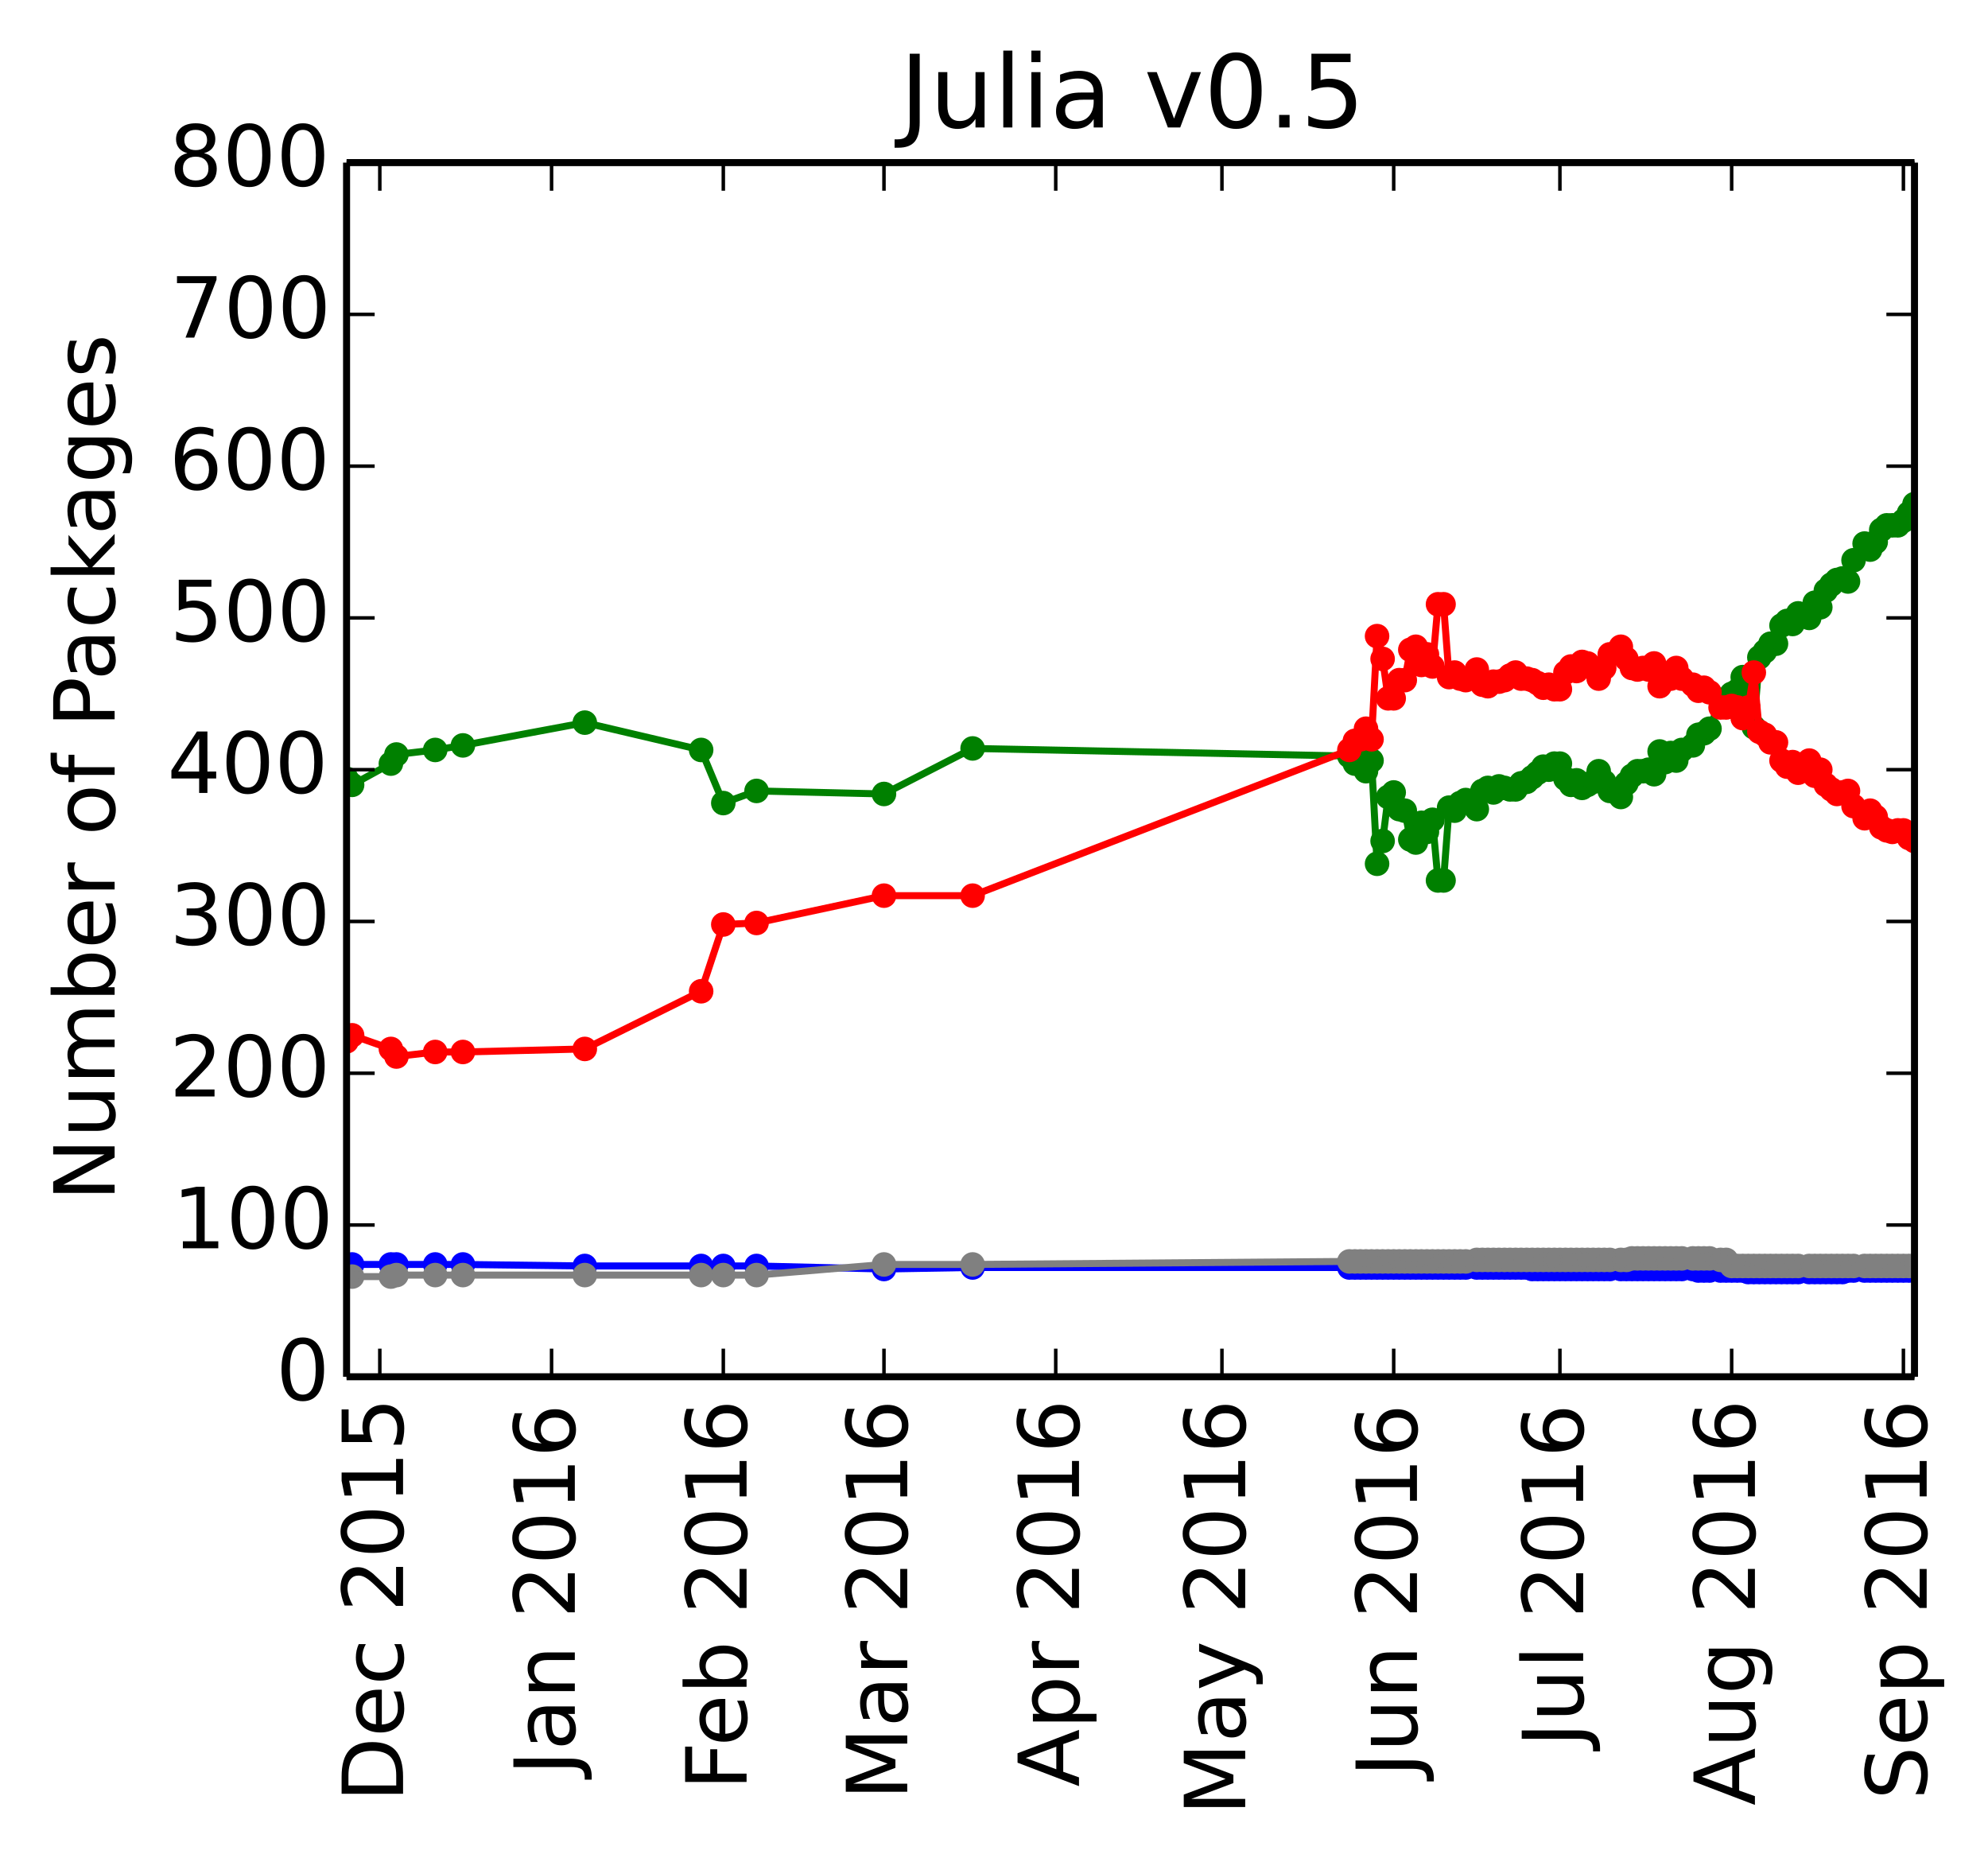 <?xml version="1.0" encoding="utf-8" standalone="no"?>
<!DOCTYPE svg PUBLIC "-//W3C//DTD SVG 1.1//EN"
  "http://www.w3.org/Graphics/SVG/1.1/DTD/svg11.dtd">
<!-- Created with matplotlib (http://matplotlib.org/) -->
<svg height="265pt" version="1.1" viewBox="0 0 283 265" width="283pt" xmlns="http://www.w3.org/2000/svg" xmlns:xlink="http://www.w3.org/1999/xlink">
 <defs>
  <style type="text/css">
*{stroke-linecap:butt;stroke-linejoin:round;}
  </style>
 </defs>
 <g id="figure_1">
  <g id="patch_1">
   <path d="
M0 265.55
L283.964 265.55
L283.964 0
L0 0
z
" style="fill:#ffffff;"/>
  </g>
  <g id="axes_1">
   <g id="patch_2">
    <path d="
M49.335 195.942
L272.535 195.942
L272.535 23.142
L49.335 23.142
z
" style="fill:#ffffff;"/>
   </g>
   <g id="line2d_1"/>
   <g id="line2d_2"/>
   <g id="line2d_3"/>
   <g id="line2d_4"/>
   <g id="line2d_5"/>
   <g id="line2d_6">
    <path clip-path="url(#pa14dda18ed)" d="
M272.535 71.742
L271.746 73.038
L270.958 74.118
L270.169 74.766
L269.38 74.766
L268.592 74.766
L267.803 75.414
L267.014 77.142
L266.225 78.222
L265.437 77.358
L263.859 79.734
L263.071 82.758
L262.282 82.326
L261.493 82.542
L260.705 83.19
L259.916 84.054
L259.127 86.43
L258.339 85.782
L257.55 87.942
L255.972 87.294
L255.184 88.806
L254.395 88.374
L253.606 89.022
L252.818 91.614
L252.029 91.614
L251.24 92.694
L250.452 93.558
L249.663 103.494
L248.874 97.446
L248.086 96.366
L247.297 98.31
L246.508 98.742
L245.719 99.606
L244.931 99.606
L243.353 103.71
L242.565 104.358
L241.776 104.574
L240.987 106.086
L239.41 106.734
L238.621 108.246
L237.833 107.166
L237.044 108.462
L236.255 106.95
L235.466 110.19
L234.678 109.542
L233.889 109.758
L233.1 109.758
L232.312 110.406
L231.523 111.486
L230.734 113.43
L229.157 112.566
L228.368 111.27
L227.58 109.758
L226.791 111.27
L226.002 111.702
L225.213 112.134
L224.425 111.054
L223.636 111.702
L222.847 110.838
L222.059 108.678
L221.27 108.678
L220.481 109.542
L219.693 109.11
L218.904 109.974
L218.115 110.622
L217.327 111.27
L216.538 111.486
L215.749 112.35
L214.96 112.35
L214.172 112.134
L213.383 111.918
L212.594 112.782
L211.806 112.134
L211.017 112.566
L210.228 115.158
L208.651 113.862
L207.862 114.294
L207.074 115.374
L206.285 114.942
L205.496 125.31
L204.707 125.31
L203.919 116.67
L203.13 118.398
L202.341 117.102
L201.553 119.91
L200.764 119.478
L199.975 115.374
L199.187 115.158
L198.398 112.782
L197.609 113.43
L196.821 119.694
L196.032 122.934
L195.243 108.246
L194.454 109.758
L193.666 108.462
L192.877 108.678
L192.088 107.598
L138.457 106.518
L125.838 112.998
L107.698 112.566
L102.966 114.294
L99.811 106.734
L83.249 102.846
L65.897 106.086
L61.954 106.734
L56.433 107.382
L55.645 108.678
L50.124 111.702
L49.335 110.838" style="fill:none;stroke:#008000;stroke-linecap:square;"/>
    <defs>
     <path d="
M0 1.5
C0.398 1.5 0.779 1.342 1.061 1.061
C1.342 0.779 1.5 0.398 1.5 0
C1.5 -0.398 1.342 -0.779 1.061 -1.061
C0.779 -1.342 0.398 -1.5 0 -1.5
C-0.398 -1.5 -0.779 -1.342 -1.061 -1.061
C-1.342 -0.779 -1.5 -0.398 -1.5 0
C-1.5 0.398 -1.342 0.779 -1.061 1.061
C-0.779 1.342 -0.398 1.5 0 1.5
z
" id="mb0b177905e" style="stroke:#008000;stroke-width:0.5;"/>
    </defs>
    <g clip-path="url(#pa14dda18ed)">
     <use style="fill:#008000;stroke:#008000;stroke-width:0.5;" x="272.535" xlink:href="#mb0b177905e" y="71.742"/>
     <use style="fill:#008000;stroke:#008000;stroke-width:0.5;" x="271.746" xlink:href="#mb0b177905e" y="73.038"/>
     <use style="fill:#008000;stroke:#008000;stroke-width:0.5;" x="270.958" xlink:href="#mb0b177905e" y="74.118"/>
     <use style="fill:#008000;stroke:#008000;stroke-width:0.5;" x="270.169" xlink:href="#mb0b177905e" y="74.766"/>
     <use style="fill:#008000;stroke:#008000;stroke-width:0.5;" x="269.38" xlink:href="#mb0b177905e" y="74.766"/>
     <use style="fill:#008000;stroke:#008000;stroke-width:0.5;" x="268.592" xlink:href="#mb0b177905e" y="74.766"/>
     <use style="fill:#008000;stroke:#008000;stroke-width:0.5;" x="267.803" xlink:href="#mb0b177905e" y="75.414"/>
     <use style="fill:#008000;stroke:#008000;stroke-width:0.5;" x="267.014" xlink:href="#mb0b177905e" y="77.142"/>
     <use style="fill:#008000;stroke:#008000;stroke-width:0.5;" x="266.225" xlink:href="#mb0b177905e" y="78.222"/>
     <use style="fill:#008000;stroke:#008000;stroke-width:0.5;" x="265.437" xlink:href="#mb0b177905e" y="77.358"/>
     <use style="fill:#008000;stroke:#008000;stroke-width:0.5;" x="263.859" xlink:href="#mb0b177905e" y="79.734"/>
     <use style="fill:#008000;stroke:#008000;stroke-width:0.5;" x="263.071" xlink:href="#mb0b177905e" y="82.758"/>
     <use style="fill:#008000;stroke:#008000;stroke-width:0.5;" x="262.282" xlink:href="#mb0b177905e" y="82.326"/>
     <use style="fill:#008000;stroke:#008000;stroke-width:0.5;" x="261.493" xlink:href="#mb0b177905e" y="82.542"/>
     <use style="fill:#008000;stroke:#008000;stroke-width:0.5;" x="260.705" xlink:href="#mb0b177905e" y="83.19"/>
     <use style="fill:#008000;stroke:#008000;stroke-width:0.5;" x="259.916" xlink:href="#mb0b177905e" y="84.054"/>
     <use style="fill:#008000;stroke:#008000;stroke-width:0.5;" x="259.127" xlink:href="#mb0b177905e" y="86.43"/>
     <use style="fill:#008000;stroke:#008000;stroke-width:0.5;" x="258.339" xlink:href="#mb0b177905e" y="85.782"/>
     <use style="fill:#008000;stroke:#008000;stroke-width:0.5;" x="257.55" xlink:href="#mb0b177905e" y="87.942"/>
     <use style="fill:#008000;stroke:#008000;stroke-width:0.5;" x="255.972" xlink:href="#mb0b177905e" y="87.294"/>
     <use style="fill:#008000;stroke:#008000;stroke-width:0.5;" x="255.184" xlink:href="#mb0b177905e" y="88.806"/>
     <use style="fill:#008000;stroke:#008000;stroke-width:0.5;" x="254.395" xlink:href="#mb0b177905e" y="88.374"/>
     <use style="fill:#008000;stroke:#008000;stroke-width:0.5;" x="253.606" xlink:href="#mb0b177905e" y="89.022"/>
     <use style="fill:#008000;stroke:#008000;stroke-width:0.5;" x="252.818" xlink:href="#mb0b177905e" y="91.614"/>
     <use style="fill:#008000;stroke:#008000;stroke-width:0.5;" x="252.029" xlink:href="#mb0b177905e" y="91.614"/>
     <use style="fill:#008000;stroke:#008000;stroke-width:0.5;" x="251.24" xlink:href="#mb0b177905e" y="92.694"/>
     <use style="fill:#008000;stroke:#008000;stroke-width:0.5;" x="250.452" xlink:href="#mb0b177905e" y="93.558"/>
     <use style="fill:#008000;stroke:#008000;stroke-width:0.5;" x="249.663" xlink:href="#mb0b177905e" y="103.494"/>
     <use style="fill:#008000;stroke:#008000;stroke-width:0.5;" x="248.874" xlink:href="#mb0b177905e" y="97.446"/>
     <use style="fill:#008000;stroke:#008000;stroke-width:0.5;" x="248.086" xlink:href="#mb0b177905e" y="96.366"/>
     <use style="fill:#008000;stroke:#008000;stroke-width:0.5;" x="247.297" xlink:href="#mb0b177905e" y="98.31"/>
     <use style="fill:#008000;stroke:#008000;stroke-width:0.5;" x="246.508" xlink:href="#mb0b177905e" y="98.742"/>
     <use style="fill:#008000;stroke:#008000;stroke-width:0.5;" x="245.719" xlink:href="#mb0b177905e" y="99.606"/>
     <use style="fill:#008000;stroke:#008000;stroke-width:0.5;" x="244.931" xlink:href="#mb0b177905e" y="99.606"/>
     <use style="fill:#008000;stroke:#008000;stroke-width:0.5;" x="243.353" xlink:href="#mb0b177905e" y="103.71"/>
     <use style="fill:#008000;stroke:#008000;stroke-width:0.5;" x="242.565" xlink:href="#mb0b177905e" y="104.358"/>
     <use style="fill:#008000;stroke:#008000;stroke-width:0.5;" x="241.776" xlink:href="#mb0b177905e" y="104.574"/>
     <use style="fill:#008000;stroke:#008000;stroke-width:0.5;" x="240.987" xlink:href="#mb0b177905e" y="106.086"/>
     <use style="fill:#008000;stroke:#008000;stroke-width:0.5;" x="239.41" xlink:href="#mb0b177905e" y="106.734"/>
     <use style="fill:#008000;stroke:#008000;stroke-width:0.5;" x="238.621" xlink:href="#mb0b177905e" y="108.246"/>
     <use style="fill:#008000;stroke:#008000;stroke-width:0.5;" x="237.833" xlink:href="#mb0b177905e" y="107.166"/>
     <use style="fill:#008000;stroke:#008000;stroke-width:0.5;" x="237.044" xlink:href="#mb0b177905e" y="108.462"/>
     <use style="fill:#008000;stroke:#008000;stroke-width:0.5;" x="236.255" xlink:href="#mb0b177905e" y="106.95"/>
     <use style="fill:#008000;stroke:#008000;stroke-width:0.5;" x="235.466" xlink:href="#mb0b177905e" y="110.19"/>
     <use style="fill:#008000;stroke:#008000;stroke-width:0.5;" x="234.678" xlink:href="#mb0b177905e" y="109.542"/>
     <use style="fill:#008000;stroke:#008000;stroke-width:0.5;" x="233.889" xlink:href="#mb0b177905e" y="109.758"/>
     <use style="fill:#008000;stroke:#008000;stroke-width:0.5;" x="233.1" xlink:href="#mb0b177905e" y="109.758"/>
     <use style="fill:#008000;stroke:#008000;stroke-width:0.5;" x="232.312" xlink:href="#mb0b177905e" y="110.406"/>
     <use style="fill:#008000;stroke:#008000;stroke-width:0.5;" x="231.523" xlink:href="#mb0b177905e" y="111.486"/>
     <use style="fill:#008000;stroke:#008000;stroke-width:0.5;" x="230.734" xlink:href="#mb0b177905e" y="113.43"/>
     <use style="fill:#008000;stroke:#008000;stroke-width:0.5;" x="229.157" xlink:href="#mb0b177905e" y="112.566"/>
     <use style="fill:#008000;stroke:#008000;stroke-width:0.5;" x="228.368" xlink:href="#mb0b177905e" y="111.27"/>
     <use style="fill:#008000;stroke:#008000;stroke-width:0.5;" x="227.58" xlink:href="#mb0b177905e" y="109.758"/>
     <use style="fill:#008000;stroke:#008000;stroke-width:0.5;" x="226.791" xlink:href="#mb0b177905e" y="111.27"/>
     <use style="fill:#008000;stroke:#008000;stroke-width:0.5;" x="226.002" xlink:href="#mb0b177905e" y="111.702"/>
     <use style="fill:#008000;stroke:#008000;stroke-width:0.5;" x="225.213" xlink:href="#mb0b177905e" y="112.134"/>
     <use style="fill:#008000;stroke:#008000;stroke-width:0.5;" x="224.425" xlink:href="#mb0b177905e" y="111.054"/>
     <use style="fill:#008000;stroke:#008000;stroke-width:0.5;" x="223.636" xlink:href="#mb0b177905e" y="111.702"/>
     <use style="fill:#008000;stroke:#008000;stroke-width:0.5;" x="222.847" xlink:href="#mb0b177905e" y="110.838"/>
     <use style="fill:#008000;stroke:#008000;stroke-width:0.5;" x="222.059" xlink:href="#mb0b177905e" y="108.678"/>
     <use style="fill:#008000;stroke:#008000;stroke-width:0.5;" x="221.27" xlink:href="#mb0b177905e" y="108.678"/>
     <use style="fill:#008000;stroke:#008000;stroke-width:0.5;" x="220.481" xlink:href="#mb0b177905e" y="109.542"/>
     <use style="fill:#008000;stroke:#008000;stroke-width:0.5;" x="219.693" xlink:href="#mb0b177905e" y="109.11"/>
     <use style="fill:#008000;stroke:#008000;stroke-width:0.5;" x="218.904" xlink:href="#mb0b177905e" y="109.974"/>
     <use style="fill:#008000;stroke:#008000;stroke-width:0.5;" x="218.115" xlink:href="#mb0b177905e" y="110.622"/>
     <use style="fill:#008000;stroke:#008000;stroke-width:0.5;" x="217.327" xlink:href="#mb0b177905e" y="111.27"/>
     <use style="fill:#008000;stroke:#008000;stroke-width:0.5;" x="216.538" xlink:href="#mb0b177905e" y="111.486"/>
     <use style="fill:#008000;stroke:#008000;stroke-width:0.5;" x="215.749" xlink:href="#mb0b177905e" y="112.35"/>
     <use style="fill:#008000;stroke:#008000;stroke-width:0.5;" x="214.96" xlink:href="#mb0b177905e" y="112.35"/>
     <use style="fill:#008000;stroke:#008000;stroke-width:0.5;" x="214.172" xlink:href="#mb0b177905e" y="112.134"/>
     <use style="fill:#008000;stroke:#008000;stroke-width:0.5;" x="213.383" xlink:href="#mb0b177905e" y="111.918"/>
     <use style="fill:#008000;stroke:#008000;stroke-width:0.5;" x="212.594" xlink:href="#mb0b177905e" y="112.782"/>
     <use style="fill:#008000;stroke:#008000;stroke-width:0.5;" x="211.806" xlink:href="#mb0b177905e" y="112.134"/>
     <use style="fill:#008000;stroke:#008000;stroke-width:0.5;" x="211.017" xlink:href="#mb0b177905e" y="112.566"/>
     <use style="fill:#008000;stroke:#008000;stroke-width:0.5;" x="210.228" xlink:href="#mb0b177905e" y="115.158"/>
     <use style="fill:#008000;stroke:#008000;stroke-width:0.5;" x="208.651" xlink:href="#mb0b177905e" y="113.862"/>
     <use style="fill:#008000;stroke:#008000;stroke-width:0.5;" x="207.862" xlink:href="#mb0b177905e" y="114.294"/>
     <use style="fill:#008000;stroke:#008000;stroke-width:0.5;" x="207.074" xlink:href="#mb0b177905e" y="115.374"/>
     <use style="fill:#008000;stroke:#008000;stroke-width:0.5;" x="206.285" xlink:href="#mb0b177905e" y="114.942"/>
     <use style="fill:#008000;stroke:#008000;stroke-width:0.5;" x="205.496" xlink:href="#mb0b177905e" y="125.31"/>
     <use style="fill:#008000;stroke:#008000;stroke-width:0.5;" x="204.707" xlink:href="#mb0b177905e" y="125.31"/>
     <use style="fill:#008000;stroke:#008000;stroke-width:0.5;" x="203.919" xlink:href="#mb0b177905e" y="116.67"/>
     <use style="fill:#008000;stroke:#008000;stroke-width:0.5;" x="203.13" xlink:href="#mb0b177905e" y="118.398"/>
     <use style="fill:#008000;stroke:#008000;stroke-width:0.5;" x="202.341" xlink:href="#mb0b177905e" y="117.102"/>
     <use style="fill:#008000;stroke:#008000;stroke-width:0.5;" x="201.553" xlink:href="#mb0b177905e" y="119.91"/>
     <use style="fill:#008000;stroke:#008000;stroke-width:0.5;" x="200.764" xlink:href="#mb0b177905e" y="119.478"/>
     <use style="fill:#008000;stroke:#008000;stroke-width:0.5;" x="199.975" xlink:href="#mb0b177905e" y="115.374"/>
     <use style="fill:#008000;stroke:#008000;stroke-width:0.5;" x="199.187" xlink:href="#mb0b177905e" y="115.158"/>
     <use style="fill:#008000;stroke:#008000;stroke-width:0.5;" x="198.398" xlink:href="#mb0b177905e" y="112.782"/>
     <use style="fill:#008000;stroke:#008000;stroke-width:0.5;" x="197.609" xlink:href="#mb0b177905e" y="113.43"/>
     <use style="fill:#008000;stroke:#008000;stroke-width:0.5;" x="196.821" xlink:href="#mb0b177905e" y="119.694"/>
     <use style="fill:#008000;stroke:#008000;stroke-width:0.5;" x="196.032" xlink:href="#mb0b177905e" y="122.934"/>
     <use style="fill:#008000;stroke:#008000;stroke-width:0.5;" x="195.243" xlink:href="#mb0b177905e" y="108.246"/>
     <use style="fill:#008000;stroke:#008000;stroke-width:0.5;" x="194.454" xlink:href="#mb0b177905e" y="109.758"/>
     <use style="fill:#008000;stroke:#008000;stroke-width:0.5;" x="193.666" xlink:href="#mb0b177905e" y="108.462"/>
     <use style="fill:#008000;stroke:#008000;stroke-width:0.5;" x="192.877" xlink:href="#mb0b177905e" y="108.678"/>
     <use style="fill:#008000;stroke:#008000;stroke-width:0.5;" x="192.088" xlink:href="#mb0b177905e" y="107.598"/>
     <use style="fill:#008000;stroke:#008000;stroke-width:0.5;" x="138.457" xlink:href="#mb0b177905e" y="106.518"/>
     <use style="fill:#008000;stroke:#008000;stroke-width:0.5;" x="125.838" xlink:href="#mb0b177905e" y="112.998"/>
     <use style="fill:#008000;stroke:#008000;stroke-width:0.5;" x="107.698" xlink:href="#mb0b177905e" y="112.566"/>
     <use style="fill:#008000;stroke:#008000;stroke-width:0.5;" x="102.966" xlink:href="#mb0b177905e" y="114.294"/>
     <use style="fill:#008000;stroke:#008000;stroke-width:0.5;" x="99.811" xlink:href="#mb0b177905e" y="106.734"/>
     <use style="fill:#008000;stroke:#008000;stroke-width:0.5;" x="83.249" xlink:href="#mb0b177905e" y="102.846"/>
     <use style="fill:#008000;stroke:#008000;stroke-width:0.5;" x="65.898" xlink:href="#mb0b177905e" y="106.086"/>
     <use style="fill:#008000;stroke:#008000;stroke-width:0.5;" x="61.954" xlink:href="#mb0b177905e" y="106.734"/>
     <use style="fill:#008000;stroke:#008000;stroke-width:0.5;" x="56.433" xlink:href="#mb0b177905e" y="107.382"/>
     <use style="fill:#008000;stroke:#008000;stroke-width:0.5;" x="55.645" xlink:href="#mb0b177905e" y="108.678"/>
     <use style="fill:#008000;stroke:#008000;stroke-width:0.5;" x="50.124" xlink:href="#mb0b177905e" y="111.702"/>
     <use style="fill:#008000;stroke:#008000;stroke-width:0.5;" x="49.335" xlink:href="#mb0b177905e" y="110.838"/>
    </g>
   </g>
   <g id="line2d_7">
    <path clip-path="url(#pa14dda18ed)" d="
M272.535 119.694
L271.746 119.262
L270.958 118.182
L270.169 118.182
L269.38 118.398
L268.592 118.182
L267.803 117.75
L267.014 116.238
L266.225 115.374
L265.437 116.454
L263.859 114.726
L263.071 112.566
L262.282 112.782
L261.493 112.998
L260.705 112.35
L259.916 111.702
L259.127 109.542
L258.339 110.406
L257.55 108.246
L255.972 109.974
L255.184 108.462
L254.395 109.11
L253.606 108.246
L252.818 105.654
L252.029 105.654
L251.24 104.574
L250.452 104.142
L249.663 95.718
L248.874 100.686
L248.086 102.198
L247.297 100.686
L246.508 100.47
L245.719 100.686
L244.931 100.686
L243.353 98.526
L242.565 97.878
L241.776 98.31
L240.987 97.446
L239.41 96.582
L238.621 95.07
L237.833 96.582
L237.044 95.934
L236.255 97.662
L235.466 94.422
L234.678 95.286
L233.889 95.07
L233.1 95.286
L232.312 95.07
L231.523 93.774
L230.734 92.046
L229.157 93.126
L228.368 95.07
L227.58 96.582
L226.791 95.07
L226.002 94.422
L225.213 94.206
L224.425 95.502
L223.636 94.854
L222.847 95.718
L222.059 98.094
L221.27 98.094
L220.481 97.446
L219.693 97.878
L218.904 97.23
L218.115 96.798
L217.327 96.582
L216.538 96.582
L215.749 95.718
L214.96 96.15
L214.172 96.798
L213.383 97.014
L212.594 97.014
L211.806 97.662
L211.017 97.446
L210.228 95.286
L208.651 96.798
L207.862 96.582
L207.074 95.718
L206.285 96.366
L205.496 85.998
L204.707 85.998
L203.919 94.854
L203.13 93.126
L202.341 94.638
L201.553 92.046
L200.764 92.478
L199.975 96.798
L199.187 96.798
L198.398 99.39
L197.609 99.39
L196.821 93.774
L196.032 90.534
L195.243 105.222
L194.454 103.71
L193.666 105.222
L192.877 105.438
L192.088 106.734
L138.457 127.47
L125.838 127.47
L107.698 131.358
L102.966 131.574
L99.811 141.078
L83.249 149.286
L65.897 149.718
L61.954 149.718
L56.433 150.366
L55.645 149.286
L50.124 147.342
L49.335 148.206" style="fill:none;stroke:#ff0000;stroke-linecap:square;"/>
    <defs>
     <path d="
M0 1.5
C0.398 1.5 0.779 1.342 1.061 1.061
C1.342 0.779 1.5 0.398 1.5 0
C1.5 -0.398 1.342 -0.779 1.061 -1.061
C0.779 -1.342 0.398 -1.5 0 -1.5
C-0.398 -1.5 -0.779 -1.342 -1.061 -1.061
C-1.342 -0.779 -1.5 -0.398 -1.5 0
C-1.5 0.398 -1.342 0.779 -1.061 1.061
C-0.779 1.342 -0.398 1.5 0 1.5
z
" id="ma07bdd5909" style="stroke:#ff0000;stroke-width:0.5;"/>
    </defs>
    <g clip-path="url(#pa14dda18ed)">
     <use style="fill:#ff0000;stroke:#ff0000;stroke-width:0.5;" x="272.535" xlink:href="#ma07bdd5909" y="119.694"/>
     <use style="fill:#ff0000;stroke:#ff0000;stroke-width:0.5;" x="271.746" xlink:href="#ma07bdd5909" y="119.262"/>
     <use style="fill:#ff0000;stroke:#ff0000;stroke-width:0.5;" x="270.958" xlink:href="#ma07bdd5909" y="118.182"/>
     <use style="fill:#ff0000;stroke:#ff0000;stroke-width:0.5;" x="270.169" xlink:href="#ma07bdd5909" y="118.182"/>
     <use style="fill:#ff0000;stroke:#ff0000;stroke-width:0.5;" x="269.38" xlink:href="#ma07bdd5909" y="118.398"/>
     <use style="fill:#ff0000;stroke:#ff0000;stroke-width:0.5;" x="268.592" xlink:href="#ma07bdd5909" y="118.182"/>
     <use style="fill:#ff0000;stroke:#ff0000;stroke-width:0.5;" x="267.803" xlink:href="#ma07bdd5909" y="117.75"/>
     <use style="fill:#ff0000;stroke:#ff0000;stroke-width:0.5;" x="267.014" xlink:href="#ma07bdd5909" y="116.238"/>
     <use style="fill:#ff0000;stroke:#ff0000;stroke-width:0.5;" x="266.225" xlink:href="#ma07bdd5909" y="115.374"/>
     <use style="fill:#ff0000;stroke:#ff0000;stroke-width:0.5;" x="265.437" xlink:href="#ma07bdd5909" y="116.454"/>
     <use style="fill:#ff0000;stroke:#ff0000;stroke-width:0.5;" x="263.859" xlink:href="#ma07bdd5909" y="114.726"/>
     <use style="fill:#ff0000;stroke:#ff0000;stroke-width:0.5;" x="263.071" xlink:href="#ma07bdd5909" y="112.566"/>
     <use style="fill:#ff0000;stroke:#ff0000;stroke-width:0.5;" x="262.282" xlink:href="#ma07bdd5909" y="112.782"/>
     <use style="fill:#ff0000;stroke:#ff0000;stroke-width:0.5;" x="261.493" xlink:href="#ma07bdd5909" y="112.998"/>
     <use style="fill:#ff0000;stroke:#ff0000;stroke-width:0.5;" x="260.705" xlink:href="#ma07bdd5909" y="112.35"/>
     <use style="fill:#ff0000;stroke:#ff0000;stroke-width:0.5;" x="259.916" xlink:href="#ma07bdd5909" y="111.702"/>
     <use style="fill:#ff0000;stroke:#ff0000;stroke-width:0.5;" x="259.127" xlink:href="#ma07bdd5909" y="109.542"/>
     <use style="fill:#ff0000;stroke:#ff0000;stroke-width:0.5;" x="258.339" xlink:href="#ma07bdd5909" y="110.406"/>
     <use style="fill:#ff0000;stroke:#ff0000;stroke-width:0.5;" x="257.55" xlink:href="#ma07bdd5909" y="108.246"/>
     <use style="fill:#ff0000;stroke:#ff0000;stroke-width:0.5;" x="255.972" xlink:href="#ma07bdd5909" y="109.974"/>
     <use style="fill:#ff0000;stroke:#ff0000;stroke-width:0.5;" x="255.184" xlink:href="#ma07bdd5909" y="108.462"/>
     <use style="fill:#ff0000;stroke:#ff0000;stroke-width:0.5;" x="254.395" xlink:href="#ma07bdd5909" y="109.11"/>
     <use style="fill:#ff0000;stroke:#ff0000;stroke-width:0.5;" x="253.606" xlink:href="#ma07bdd5909" y="108.246"/>
     <use style="fill:#ff0000;stroke:#ff0000;stroke-width:0.5;" x="252.818" xlink:href="#ma07bdd5909" y="105.654"/>
     <use style="fill:#ff0000;stroke:#ff0000;stroke-width:0.5;" x="252.029" xlink:href="#ma07bdd5909" y="105.654"/>
     <use style="fill:#ff0000;stroke:#ff0000;stroke-width:0.5;" x="251.24" xlink:href="#ma07bdd5909" y="104.574"/>
     <use style="fill:#ff0000;stroke:#ff0000;stroke-width:0.5;" x="250.452" xlink:href="#ma07bdd5909" y="104.142"/>
     <use style="fill:#ff0000;stroke:#ff0000;stroke-width:0.5;" x="249.663" xlink:href="#ma07bdd5909" y="95.718"/>
     <use style="fill:#ff0000;stroke:#ff0000;stroke-width:0.5;" x="248.874" xlink:href="#ma07bdd5909" y="100.686"/>
     <use style="fill:#ff0000;stroke:#ff0000;stroke-width:0.5;" x="248.086" xlink:href="#ma07bdd5909" y="102.198"/>
     <use style="fill:#ff0000;stroke:#ff0000;stroke-width:0.5;" x="247.297" xlink:href="#ma07bdd5909" y="100.686"/>
     <use style="fill:#ff0000;stroke:#ff0000;stroke-width:0.5;" x="246.508" xlink:href="#ma07bdd5909" y="100.47"/>
     <use style="fill:#ff0000;stroke:#ff0000;stroke-width:0.5;" x="245.719" xlink:href="#ma07bdd5909" y="100.686"/>
     <use style="fill:#ff0000;stroke:#ff0000;stroke-width:0.5;" x="244.931" xlink:href="#ma07bdd5909" y="100.686"/>
     <use style="fill:#ff0000;stroke:#ff0000;stroke-width:0.5;" x="243.353" xlink:href="#ma07bdd5909" y="98.526"/>
     <use style="fill:#ff0000;stroke:#ff0000;stroke-width:0.5;" x="242.565" xlink:href="#ma07bdd5909" y="97.878"/>
     <use style="fill:#ff0000;stroke:#ff0000;stroke-width:0.5;" x="241.776" xlink:href="#ma07bdd5909" y="98.31"/>
     <use style="fill:#ff0000;stroke:#ff0000;stroke-width:0.5;" x="240.987" xlink:href="#ma07bdd5909" y="97.446"/>
     <use style="fill:#ff0000;stroke:#ff0000;stroke-width:0.5;" x="239.41" xlink:href="#ma07bdd5909" y="96.582"/>
     <use style="fill:#ff0000;stroke:#ff0000;stroke-width:0.5;" x="238.621" xlink:href="#ma07bdd5909" y="95.07"/>
     <use style="fill:#ff0000;stroke:#ff0000;stroke-width:0.5;" x="237.833" xlink:href="#ma07bdd5909" y="96.582"/>
     <use style="fill:#ff0000;stroke:#ff0000;stroke-width:0.5;" x="237.044" xlink:href="#ma07bdd5909" y="95.934"/>
     <use style="fill:#ff0000;stroke:#ff0000;stroke-width:0.5;" x="236.255" xlink:href="#ma07bdd5909" y="97.662"/>
     <use style="fill:#ff0000;stroke:#ff0000;stroke-width:0.5;" x="235.466" xlink:href="#ma07bdd5909" y="94.422"/>
     <use style="fill:#ff0000;stroke:#ff0000;stroke-width:0.5;" x="234.678" xlink:href="#ma07bdd5909" y="95.286"/>
     <use style="fill:#ff0000;stroke:#ff0000;stroke-width:0.5;" x="233.889" xlink:href="#ma07bdd5909" y="95.07"/>
     <use style="fill:#ff0000;stroke:#ff0000;stroke-width:0.5;" x="233.1" xlink:href="#ma07bdd5909" y="95.286"/>
     <use style="fill:#ff0000;stroke:#ff0000;stroke-width:0.5;" x="232.312" xlink:href="#ma07bdd5909" y="95.07"/>
     <use style="fill:#ff0000;stroke:#ff0000;stroke-width:0.5;" x="231.523" xlink:href="#ma07bdd5909" y="93.774"/>
     <use style="fill:#ff0000;stroke:#ff0000;stroke-width:0.5;" x="230.734" xlink:href="#ma07bdd5909" y="92.046"/>
     <use style="fill:#ff0000;stroke:#ff0000;stroke-width:0.5;" x="229.157" xlink:href="#ma07bdd5909" y="93.126"/>
     <use style="fill:#ff0000;stroke:#ff0000;stroke-width:0.5;" x="228.368" xlink:href="#ma07bdd5909" y="95.07"/>
     <use style="fill:#ff0000;stroke:#ff0000;stroke-width:0.5;" x="227.58" xlink:href="#ma07bdd5909" y="96.582"/>
     <use style="fill:#ff0000;stroke:#ff0000;stroke-width:0.5;" x="226.791" xlink:href="#ma07bdd5909" y="95.07"/>
     <use style="fill:#ff0000;stroke:#ff0000;stroke-width:0.5;" x="226.002" xlink:href="#ma07bdd5909" y="94.422"/>
     <use style="fill:#ff0000;stroke:#ff0000;stroke-width:0.5;" x="225.213" xlink:href="#ma07bdd5909" y="94.206"/>
     <use style="fill:#ff0000;stroke:#ff0000;stroke-width:0.5;" x="224.425" xlink:href="#ma07bdd5909" y="95.502"/>
     <use style="fill:#ff0000;stroke:#ff0000;stroke-width:0.5;" x="223.636" xlink:href="#ma07bdd5909" y="94.854"/>
     <use style="fill:#ff0000;stroke:#ff0000;stroke-width:0.5;" x="222.847" xlink:href="#ma07bdd5909" y="95.718"/>
     <use style="fill:#ff0000;stroke:#ff0000;stroke-width:0.5;" x="222.059" xlink:href="#ma07bdd5909" y="98.094"/>
     <use style="fill:#ff0000;stroke:#ff0000;stroke-width:0.5;" x="221.27" xlink:href="#ma07bdd5909" y="98.094"/>
     <use style="fill:#ff0000;stroke:#ff0000;stroke-width:0.5;" x="220.481" xlink:href="#ma07bdd5909" y="97.446"/>
     <use style="fill:#ff0000;stroke:#ff0000;stroke-width:0.5;" x="219.693" xlink:href="#ma07bdd5909" y="97.878"/>
     <use style="fill:#ff0000;stroke:#ff0000;stroke-width:0.5;" x="218.904" xlink:href="#ma07bdd5909" y="97.23"/>
     <use style="fill:#ff0000;stroke:#ff0000;stroke-width:0.5;" x="218.115" xlink:href="#ma07bdd5909" y="96.798"/>
     <use style="fill:#ff0000;stroke:#ff0000;stroke-width:0.5;" x="217.327" xlink:href="#ma07bdd5909" y="96.582"/>
     <use style="fill:#ff0000;stroke:#ff0000;stroke-width:0.5;" x="216.538" xlink:href="#ma07bdd5909" y="96.582"/>
     <use style="fill:#ff0000;stroke:#ff0000;stroke-width:0.5;" x="215.749" xlink:href="#ma07bdd5909" y="95.718"/>
     <use style="fill:#ff0000;stroke:#ff0000;stroke-width:0.5;" x="214.96" xlink:href="#ma07bdd5909" y="96.15"/>
     <use style="fill:#ff0000;stroke:#ff0000;stroke-width:0.5;" x="214.172" xlink:href="#ma07bdd5909" y="96.798"/>
     <use style="fill:#ff0000;stroke:#ff0000;stroke-width:0.5;" x="213.383" xlink:href="#ma07bdd5909" y="97.014"/>
     <use style="fill:#ff0000;stroke:#ff0000;stroke-width:0.5;" x="212.594" xlink:href="#ma07bdd5909" y="97.014"/>
     <use style="fill:#ff0000;stroke:#ff0000;stroke-width:0.5;" x="211.806" xlink:href="#ma07bdd5909" y="97.662"/>
     <use style="fill:#ff0000;stroke:#ff0000;stroke-width:0.5;" x="211.017" xlink:href="#ma07bdd5909" y="97.446"/>
     <use style="fill:#ff0000;stroke:#ff0000;stroke-width:0.5;" x="210.228" xlink:href="#ma07bdd5909" y="95.286"/>
     <use style="fill:#ff0000;stroke:#ff0000;stroke-width:0.5;" x="208.651" xlink:href="#ma07bdd5909" y="96.798"/>
     <use style="fill:#ff0000;stroke:#ff0000;stroke-width:0.5;" x="207.862" xlink:href="#ma07bdd5909" y="96.582"/>
     <use style="fill:#ff0000;stroke:#ff0000;stroke-width:0.5;" x="207.074" xlink:href="#ma07bdd5909" y="95.718"/>
     <use style="fill:#ff0000;stroke:#ff0000;stroke-width:0.5;" x="206.285" xlink:href="#ma07bdd5909" y="96.366"/>
     <use style="fill:#ff0000;stroke:#ff0000;stroke-width:0.5;" x="205.496" xlink:href="#ma07bdd5909" y="85.998"/>
     <use style="fill:#ff0000;stroke:#ff0000;stroke-width:0.5;" x="204.707" xlink:href="#ma07bdd5909" y="85.998"/>
     <use style="fill:#ff0000;stroke:#ff0000;stroke-width:0.5;" x="203.919" xlink:href="#ma07bdd5909" y="94.854"/>
     <use style="fill:#ff0000;stroke:#ff0000;stroke-width:0.5;" x="203.13" xlink:href="#ma07bdd5909" y="93.126"/>
     <use style="fill:#ff0000;stroke:#ff0000;stroke-width:0.5;" x="202.341" xlink:href="#ma07bdd5909" y="94.638"/>
     <use style="fill:#ff0000;stroke:#ff0000;stroke-width:0.5;" x="201.553" xlink:href="#ma07bdd5909" y="92.046"/>
     <use style="fill:#ff0000;stroke:#ff0000;stroke-width:0.5;" x="200.764" xlink:href="#ma07bdd5909" y="92.478"/>
     <use style="fill:#ff0000;stroke:#ff0000;stroke-width:0.5;" x="199.975" xlink:href="#ma07bdd5909" y="96.798"/>
     <use style="fill:#ff0000;stroke:#ff0000;stroke-width:0.5;" x="199.187" xlink:href="#ma07bdd5909" y="96.798"/>
     <use style="fill:#ff0000;stroke:#ff0000;stroke-width:0.5;" x="198.398" xlink:href="#ma07bdd5909" y="99.39"/>
     <use style="fill:#ff0000;stroke:#ff0000;stroke-width:0.5;" x="197.609" xlink:href="#ma07bdd5909" y="99.39"/>
     <use style="fill:#ff0000;stroke:#ff0000;stroke-width:0.5;" x="196.821" xlink:href="#ma07bdd5909" y="93.774"/>
     <use style="fill:#ff0000;stroke:#ff0000;stroke-width:0.5;" x="196.032" xlink:href="#ma07bdd5909" y="90.534"/>
     <use style="fill:#ff0000;stroke:#ff0000;stroke-width:0.5;" x="195.243" xlink:href="#ma07bdd5909" y="105.222"/>
     <use style="fill:#ff0000;stroke:#ff0000;stroke-width:0.5;" x="194.454" xlink:href="#ma07bdd5909" y="103.71"/>
     <use style="fill:#ff0000;stroke:#ff0000;stroke-width:0.5;" x="193.666" xlink:href="#ma07bdd5909" y="105.222"/>
     <use style="fill:#ff0000;stroke:#ff0000;stroke-width:0.5;" x="192.877" xlink:href="#ma07bdd5909" y="105.438"/>
     <use style="fill:#ff0000;stroke:#ff0000;stroke-width:0.5;" x="192.088" xlink:href="#ma07bdd5909" y="106.734"/>
     <use style="fill:#ff0000;stroke:#ff0000;stroke-width:0.5;" x="138.457" xlink:href="#ma07bdd5909" y="127.47"/>
     <use style="fill:#ff0000;stroke:#ff0000;stroke-width:0.5;" x="125.838" xlink:href="#ma07bdd5909" y="127.47"/>
     <use style="fill:#ff0000;stroke:#ff0000;stroke-width:0.5;" x="107.698" xlink:href="#ma07bdd5909" y="131.358"/>
     <use style="fill:#ff0000;stroke:#ff0000;stroke-width:0.5;" x="102.966" xlink:href="#ma07bdd5909" y="131.574"/>
     <use style="fill:#ff0000;stroke:#ff0000;stroke-width:0.5;" x="99.811" xlink:href="#ma07bdd5909" y="141.078"/>
     <use style="fill:#ff0000;stroke:#ff0000;stroke-width:0.5;" x="83.249" xlink:href="#ma07bdd5909" y="149.286"/>
     <use style="fill:#ff0000;stroke:#ff0000;stroke-width:0.5;" x="65.898" xlink:href="#ma07bdd5909" y="149.718"/>
     <use style="fill:#ff0000;stroke:#ff0000;stroke-width:0.5;" x="61.954" xlink:href="#ma07bdd5909" y="149.718"/>
     <use style="fill:#ff0000;stroke:#ff0000;stroke-width:0.5;" x="56.433" xlink:href="#ma07bdd5909" y="150.366"/>
     <use style="fill:#ff0000;stroke:#ff0000;stroke-width:0.5;" x="55.645" xlink:href="#ma07bdd5909" y="149.286"/>
     <use style="fill:#ff0000;stroke:#ff0000;stroke-width:0.5;" x="50.124" xlink:href="#ma07bdd5909" y="147.342"/>
     <use style="fill:#ff0000;stroke:#ff0000;stroke-width:0.5;" x="49.335" xlink:href="#ma07bdd5909" y="148.206"/>
    </g>
   </g>
   <g id="line2d_8">
    <path clip-path="url(#pa14dda18ed)" d="
M272.535 180.822
L271.746 180.822
L270.958 180.822
L270.169 180.822
L269.38 180.822
L268.592 180.822
L267.803 180.822
L267.014 180.822
L266.225 180.822
L265.437 180.822
L263.859 180.822
L263.071 180.822
L262.282 181.038
L261.493 181.038
L260.705 181.038
L259.916 181.038
L259.127 181.038
L258.339 181.038
L257.55 181.038
L255.972 181.038
L255.184 181.038
L254.395 181.038
L253.606 181.038
L252.818 181.038
L252.029 181.038
L251.24 181.038
L250.452 181.038
L249.663 181.038
L248.874 181.038
L248.086 180.822
L247.297 180.822
L246.508 180.822
L245.719 180.822
L244.931 180.822
L243.353 180.822
L242.565 180.822
L241.776 180.822
L240.987 180.606
L239.41 180.606
L238.621 180.606
L237.833 180.606
L237.044 180.606
L236.255 180.606
L235.466 180.606
L234.678 180.606
L233.889 180.606
L233.1 180.606
L232.312 180.606
L231.523 180.606
L230.734 180.606
L229.157 180.606
L228.368 180.606
L227.58 180.606
L226.791 180.606
L226.002 180.606
L225.213 180.606
L224.425 180.606
L223.636 180.606
L222.847 180.606
L222.059 180.606
L221.27 180.606
L220.481 180.606
L219.693 180.606
L218.904 180.606
L218.115 180.606
L217.327 180.39
L216.538 180.39
L215.749 180.39
L214.96 180.39
L214.172 180.39
L213.383 180.39
L212.594 180.39
L211.806 180.39
L211.017 180.39
L210.228 180.39
L208.651 180.39
L207.862 180.39
L207.074 180.39
L206.285 180.39
L205.496 180.39
L204.707 180.39
L203.919 180.39
L203.13 180.39
L202.341 180.39
L201.553 180.39
L200.764 180.39
L199.975 180.39
L199.187 180.39
L198.398 180.39
L197.609 180.39
L196.821 180.39
L196.032 180.39
L195.243 180.39
L194.454 180.39
L193.666 180.39
L192.877 180.39
L192.088 180.39
L138.457 180.39
L125.838 180.606
L107.698 180.174
L102.966 180.174
L99.811 180.174
L83.249 180.174
L65.897 179.958
L61.954 179.958
L56.433 179.958
L55.645 179.958
L50.124 179.958
L49.335 179.958" style="fill:none;stroke:#0000ff;stroke-linecap:square;"/>
    <defs>
     <path d="
M0 1.5
C0.398 1.5 0.779 1.342 1.061 1.061
C1.342 0.779 1.5 0.398 1.5 0
C1.5 -0.398 1.342 -0.779 1.061 -1.061
C0.779 -1.342 0.398 -1.5 0 -1.5
C-0.398 -1.5 -0.779 -1.342 -1.061 -1.061
C-1.342 -0.779 -1.5 -0.398 -1.5 0
C-1.5 0.398 -1.342 0.779 -1.061 1.061
C-0.779 1.342 -0.398 1.5 0 1.5
z
" id="m76a7ce5b4a" style="stroke:#0000ff;stroke-width:0.5;"/>
    </defs>
    <g clip-path="url(#pa14dda18ed)">
     <use style="fill:#0000ff;stroke:#0000ff;stroke-width:0.5;" x="272.535" xlink:href="#m76a7ce5b4a" y="180.822"/>
     <use style="fill:#0000ff;stroke:#0000ff;stroke-width:0.5;" x="271.746" xlink:href="#m76a7ce5b4a" y="180.822"/>
     <use style="fill:#0000ff;stroke:#0000ff;stroke-width:0.5;" x="270.958" xlink:href="#m76a7ce5b4a" y="180.822"/>
     <use style="fill:#0000ff;stroke:#0000ff;stroke-width:0.5;" x="270.169" xlink:href="#m76a7ce5b4a" y="180.822"/>
     <use style="fill:#0000ff;stroke:#0000ff;stroke-width:0.5;" x="269.38" xlink:href="#m76a7ce5b4a" y="180.822"/>
     <use style="fill:#0000ff;stroke:#0000ff;stroke-width:0.5;" x="268.592" xlink:href="#m76a7ce5b4a" y="180.822"/>
     <use style="fill:#0000ff;stroke:#0000ff;stroke-width:0.5;" x="267.803" xlink:href="#m76a7ce5b4a" y="180.822"/>
     <use style="fill:#0000ff;stroke:#0000ff;stroke-width:0.5;" x="267.014" xlink:href="#m76a7ce5b4a" y="180.822"/>
     <use style="fill:#0000ff;stroke:#0000ff;stroke-width:0.5;" x="266.225" xlink:href="#m76a7ce5b4a" y="180.822"/>
     <use style="fill:#0000ff;stroke:#0000ff;stroke-width:0.5;" x="265.437" xlink:href="#m76a7ce5b4a" y="180.822"/>
     <use style="fill:#0000ff;stroke:#0000ff;stroke-width:0.5;" x="263.859" xlink:href="#m76a7ce5b4a" y="180.822"/>
     <use style="fill:#0000ff;stroke:#0000ff;stroke-width:0.5;" x="263.071" xlink:href="#m76a7ce5b4a" y="180.822"/>
     <use style="fill:#0000ff;stroke:#0000ff;stroke-width:0.5;" x="262.282" xlink:href="#m76a7ce5b4a" y="181.038"/>
     <use style="fill:#0000ff;stroke:#0000ff;stroke-width:0.5;" x="261.493" xlink:href="#m76a7ce5b4a" y="181.038"/>
     <use style="fill:#0000ff;stroke:#0000ff;stroke-width:0.5;" x="260.705" xlink:href="#m76a7ce5b4a" y="181.038"/>
     <use style="fill:#0000ff;stroke:#0000ff;stroke-width:0.5;" x="259.916" xlink:href="#m76a7ce5b4a" y="181.038"/>
     <use style="fill:#0000ff;stroke:#0000ff;stroke-width:0.5;" x="259.127" xlink:href="#m76a7ce5b4a" y="181.038"/>
     <use style="fill:#0000ff;stroke:#0000ff;stroke-width:0.5;" x="258.339" xlink:href="#m76a7ce5b4a" y="181.038"/>
     <use style="fill:#0000ff;stroke:#0000ff;stroke-width:0.5;" x="257.55" xlink:href="#m76a7ce5b4a" y="181.038"/>
     <use style="fill:#0000ff;stroke:#0000ff;stroke-width:0.5;" x="255.972" xlink:href="#m76a7ce5b4a" y="181.038"/>
     <use style="fill:#0000ff;stroke:#0000ff;stroke-width:0.5;" x="255.184" xlink:href="#m76a7ce5b4a" y="181.038"/>
     <use style="fill:#0000ff;stroke:#0000ff;stroke-width:0.5;" x="254.395" xlink:href="#m76a7ce5b4a" y="181.038"/>
     <use style="fill:#0000ff;stroke:#0000ff;stroke-width:0.5;" x="253.606" xlink:href="#m76a7ce5b4a" y="181.038"/>
     <use style="fill:#0000ff;stroke:#0000ff;stroke-width:0.5;" x="252.818" xlink:href="#m76a7ce5b4a" y="181.038"/>
     <use style="fill:#0000ff;stroke:#0000ff;stroke-width:0.5;" x="252.029" xlink:href="#m76a7ce5b4a" y="181.038"/>
     <use style="fill:#0000ff;stroke:#0000ff;stroke-width:0.5;" x="251.24" xlink:href="#m76a7ce5b4a" y="181.038"/>
     <use style="fill:#0000ff;stroke:#0000ff;stroke-width:0.5;" x="250.452" xlink:href="#m76a7ce5b4a" y="181.038"/>
     <use style="fill:#0000ff;stroke:#0000ff;stroke-width:0.5;" x="249.663" xlink:href="#m76a7ce5b4a" y="181.038"/>
     <use style="fill:#0000ff;stroke:#0000ff;stroke-width:0.5;" x="248.874" xlink:href="#m76a7ce5b4a" y="181.038"/>
     <use style="fill:#0000ff;stroke:#0000ff;stroke-width:0.5;" x="248.086" xlink:href="#m76a7ce5b4a" y="180.822"/>
     <use style="fill:#0000ff;stroke:#0000ff;stroke-width:0.5;" x="247.297" xlink:href="#m76a7ce5b4a" y="180.822"/>
     <use style="fill:#0000ff;stroke:#0000ff;stroke-width:0.5;" x="246.508" xlink:href="#m76a7ce5b4a" y="180.822"/>
     <use style="fill:#0000ff;stroke:#0000ff;stroke-width:0.5;" x="245.719" xlink:href="#m76a7ce5b4a" y="180.822"/>
     <use style="fill:#0000ff;stroke:#0000ff;stroke-width:0.5;" x="244.931" xlink:href="#m76a7ce5b4a" y="180.822"/>
     <use style="fill:#0000ff;stroke:#0000ff;stroke-width:0.5;" x="243.353" xlink:href="#m76a7ce5b4a" y="180.822"/>
     <use style="fill:#0000ff;stroke:#0000ff;stroke-width:0.5;" x="242.565" xlink:href="#m76a7ce5b4a" y="180.822"/>
     <use style="fill:#0000ff;stroke:#0000ff;stroke-width:0.5;" x="241.776" xlink:href="#m76a7ce5b4a" y="180.822"/>
     <use style="fill:#0000ff;stroke:#0000ff;stroke-width:0.5;" x="240.987" xlink:href="#m76a7ce5b4a" y="180.606"/>
     <use style="fill:#0000ff;stroke:#0000ff;stroke-width:0.5;" x="239.41" xlink:href="#m76a7ce5b4a" y="180.606"/>
     <use style="fill:#0000ff;stroke:#0000ff;stroke-width:0.5;" x="238.621" xlink:href="#m76a7ce5b4a" y="180.606"/>
     <use style="fill:#0000ff;stroke:#0000ff;stroke-width:0.5;" x="237.833" xlink:href="#m76a7ce5b4a" y="180.606"/>
     <use style="fill:#0000ff;stroke:#0000ff;stroke-width:0.5;" x="237.044" xlink:href="#m76a7ce5b4a" y="180.606"/>
     <use style="fill:#0000ff;stroke:#0000ff;stroke-width:0.5;" x="236.255" xlink:href="#m76a7ce5b4a" y="180.606"/>
     <use style="fill:#0000ff;stroke:#0000ff;stroke-width:0.5;" x="235.466" xlink:href="#m76a7ce5b4a" y="180.606"/>
     <use style="fill:#0000ff;stroke:#0000ff;stroke-width:0.5;" x="234.678" xlink:href="#m76a7ce5b4a" y="180.606"/>
     <use style="fill:#0000ff;stroke:#0000ff;stroke-width:0.5;" x="233.889" xlink:href="#m76a7ce5b4a" y="180.606"/>
     <use style="fill:#0000ff;stroke:#0000ff;stroke-width:0.5;" x="233.1" xlink:href="#m76a7ce5b4a" y="180.606"/>
     <use style="fill:#0000ff;stroke:#0000ff;stroke-width:0.5;" x="232.312" xlink:href="#m76a7ce5b4a" y="180.606"/>
     <use style="fill:#0000ff;stroke:#0000ff;stroke-width:0.5;" x="231.523" xlink:href="#m76a7ce5b4a" y="180.606"/>
     <use style="fill:#0000ff;stroke:#0000ff;stroke-width:0.5;" x="230.734" xlink:href="#m76a7ce5b4a" y="180.606"/>
     <use style="fill:#0000ff;stroke:#0000ff;stroke-width:0.5;" x="229.157" xlink:href="#m76a7ce5b4a" y="180.606"/>
     <use style="fill:#0000ff;stroke:#0000ff;stroke-width:0.5;" x="228.368" xlink:href="#m76a7ce5b4a" y="180.606"/>
     <use style="fill:#0000ff;stroke:#0000ff;stroke-width:0.5;" x="227.58" xlink:href="#m76a7ce5b4a" y="180.606"/>
     <use style="fill:#0000ff;stroke:#0000ff;stroke-width:0.5;" x="226.791" xlink:href="#m76a7ce5b4a" y="180.606"/>
     <use style="fill:#0000ff;stroke:#0000ff;stroke-width:0.5;" x="226.002" xlink:href="#m76a7ce5b4a" y="180.606"/>
     <use style="fill:#0000ff;stroke:#0000ff;stroke-width:0.5;" x="225.213" xlink:href="#m76a7ce5b4a" y="180.606"/>
     <use style="fill:#0000ff;stroke:#0000ff;stroke-width:0.5;" x="224.425" xlink:href="#m76a7ce5b4a" y="180.606"/>
     <use style="fill:#0000ff;stroke:#0000ff;stroke-width:0.5;" x="223.636" xlink:href="#m76a7ce5b4a" y="180.606"/>
     <use style="fill:#0000ff;stroke:#0000ff;stroke-width:0.5;" x="222.847" xlink:href="#m76a7ce5b4a" y="180.606"/>
     <use style="fill:#0000ff;stroke:#0000ff;stroke-width:0.5;" x="222.059" xlink:href="#m76a7ce5b4a" y="180.606"/>
     <use style="fill:#0000ff;stroke:#0000ff;stroke-width:0.5;" x="221.27" xlink:href="#m76a7ce5b4a" y="180.606"/>
     <use style="fill:#0000ff;stroke:#0000ff;stroke-width:0.5;" x="220.481" xlink:href="#m76a7ce5b4a" y="180.606"/>
     <use style="fill:#0000ff;stroke:#0000ff;stroke-width:0.5;" x="219.693" xlink:href="#m76a7ce5b4a" y="180.606"/>
     <use style="fill:#0000ff;stroke:#0000ff;stroke-width:0.5;" x="218.904" xlink:href="#m76a7ce5b4a" y="180.606"/>
     <use style="fill:#0000ff;stroke:#0000ff;stroke-width:0.5;" x="218.115" xlink:href="#m76a7ce5b4a" y="180.606"/>
     <use style="fill:#0000ff;stroke:#0000ff;stroke-width:0.5;" x="217.327" xlink:href="#m76a7ce5b4a" y="180.39"/>
     <use style="fill:#0000ff;stroke:#0000ff;stroke-width:0.5;" x="216.538" xlink:href="#m76a7ce5b4a" y="180.39"/>
     <use style="fill:#0000ff;stroke:#0000ff;stroke-width:0.5;" x="215.749" xlink:href="#m76a7ce5b4a" y="180.39"/>
     <use style="fill:#0000ff;stroke:#0000ff;stroke-width:0.5;" x="214.96" xlink:href="#m76a7ce5b4a" y="180.39"/>
     <use style="fill:#0000ff;stroke:#0000ff;stroke-width:0.5;" x="214.172" xlink:href="#m76a7ce5b4a" y="180.39"/>
     <use style="fill:#0000ff;stroke:#0000ff;stroke-width:0.5;" x="213.383" xlink:href="#m76a7ce5b4a" y="180.39"/>
     <use style="fill:#0000ff;stroke:#0000ff;stroke-width:0.5;" x="212.594" xlink:href="#m76a7ce5b4a" y="180.39"/>
     <use style="fill:#0000ff;stroke:#0000ff;stroke-width:0.5;" x="211.806" xlink:href="#m76a7ce5b4a" y="180.39"/>
     <use style="fill:#0000ff;stroke:#0000ff;stroke-width:0.5;" x="211.017" xlink:href="#m76a7ce5b4a" y="180.39"/>
     <use style="fill:#0000ff;stroke:#0000ff;stroke-width:0.5;" x="210.228" xlink:href="#m76a7ce5b4a" y="180.39"/>
     <use style="fill:#0000ff;stroke:#0000ff;stroke-width:0.5;" x="208.651" xlink:href="#m76a7ce5b4a" y="180.39"/>
     <use style="fill:#0000ff;stroke:#0000ff;stroke-width:0.5;" x="207.862" xlink:href="#m76a7ce5b4a" y="180.39"/>
     <use style="fill:#0000ff;stroke:#0000ff;stroke-width:0.5;" x="207.074" xlink:href="#m76a7ce5b4a" y="180.39"/>
     <use style="fill:#0000ff;stroke:#0000ff;stroke-width:0.5;" x="206.285" xlink:href="#m76a7ce5b4a" y="180.39"/>
     <use style="fill:#0000ff;stroke:#0000ff;stroke-width:0.5;" x="205.496" xlink:href="#m76a7ce5b4a" y="180.39"/>
     <use style="fill:#0000ff;stroke:#0000ff;stroke-width:0.5;" x="204.707" xlink:href="#m76a7ce5b4a" y="180.39"/>
     <use style="fill:#0000ff;stroke:#0000ff;stroke-width:0.5;" x="203.919" xlink:href="#m76a7ce5b4a" y="180.39"/>
     <use style="fill:#0000ff;stroke:#0000ff;stroke-width:0.5;" x="203.13" xlink:href="#m76a7ce5b4a" y="180.39"/>
     <use style="fill:#0000ff;stroke:#0000ff;stroke-width:0.5;" x="202.341" xlink:href="#m76a7ce5b4a" y="180.39"/>
     <use style="fill:#0000ff;stroke:#0000ff;stroke-width:0.5;" x="201.553" xlink:href="#m76a7ce5b4a" y="180.39"/>
     <use style="fill:#0000ff;stroke:#0000ff;stroke-width:0.5;" x="200.764" xlink:href="#m76a7ce5b4a" y="180.39"/>
     <use style="fill:#0000ff;stroke:#0000ff;stroke-width:0.5;" x="199.975" xlink:href="#m76a7ce5b4a" y="180.39"/>
     <use style="fill:#0000ff;stroke:#0000ff;stroke-width:0.5;" x="199.187" xlink:href="#m76a7ce5b4a" y="180.39"/>
     <use style="fill:#0000ff;stroke:#0000ff;stroke-width:0.5;" x="198.398" xlink:href="#m76a7ce5b4a" y="180.39"/>
     <use style="fill:#0000ff;stroke:#0000ff;stroke-width:0.5;" x="197.609" xlink:href="#m76a7ce5b4a" y="180.39"/>
     <use style="fill:#0000ff;stroke:#0000ff;stroke-width:0.5;" x="196.821" xlink:href="#m76a7ce5b4a" y="180.39"/>
     <use style="fill:#0000ff;stroke:#0000ff;stroke-width:0.5;" x="196.032" xlink:href="#m76a7ce5b4a" y="180.39"/>
     <use style="fill:#0000ff;stroke:#0000ff;stroke-width:0.5;" x="195.243" xlink:href="#m76a7ce5b4a" y="180.39"/>
     <use style="fill:#0000ff;stroke:#0000ff;stroke-width:0.5;" x="194.454" xlink:href="#m76a7ce5b4a" y="180.39"/>
     <use style="fill:#0000ff;stroke:#0000ff;stroke-width:0.5;" x="193.666" xlink:href="#m76a7ce5b4a" y="180.39"/>
     <use style="fill:#0000ff;stroke:#0000ff;stroke-width:0.5;" x="192.877" xlink:href="#m76a7ce5b4a" y="180.39"/>
     <use style="fill:#0000ff;stroke:#0000ff;stroke-width:0.5;" x="192.088" xlink:href="#m76a7ce5b4a" y="180.39"/>
     <use style="fill:#0000ff;stroke:#0000ff;stroke-width:0.5;" x="138.457" xlink:href="#m76a7ce5b4a" y="180.39"/>
     <use style="fill:#0000ff;stroke:#0000ff;stroke-width:0.5;" x="125.838" xlink:href="#m76a7ce5b4a" y="180.606"/>
     <use style="fill:#0000ff;stroke:#0000ff;stroke-width:0.5;" x="107.698" xlink:href="#m76a7ce5b4a" y="180.174"/>
     <use style="fill:#0000ff;stroke:#0000ff;stroke-width:0.5;" x="102.966" xlink:href="#m76a7ce5b4a" y="180.174"/>
     <use style="fill:#0000ff;stroke:#0000ff;stroke-width:0.5;" x="99.811" xlink:href="#m76a7ce5b4a" y="180.174"/>
     <use style="fill:#0000ff;stroke:#0000ff;stroke-width:0.5;" x="83.249" xlink:href="#m76a7ce5b4a" y="180.174"/>
     <use style="fill:#0000ff;stroke:#0000ff;stroke-width:0.5;" x="65.898" xlink:href="#m76a7ce5b4a" y="179.958"/>
     <use style="fill:#0000ff;stroke:#0000ff;stroke-width:0.5;" x="61.954" xlink:href="#m76a7ce5b4a" y="179.958"/>
     <use style="fill:#0000ff;stroke:#0000ff;stroke-width:0.5;" x="56.433" xlink:href="#m76a7ce5b4a" y="179.958"/>
     <use style="fill:#0000ff;stroke:#0000ff;stroke-width:0.5;" x="55.645" xlink:href="#m76a7ce5b4a" y="179.958"/>
     <use style="fill:#0000ff;stroke:#0000ff;stroke-width:0.5;" x="50.124" xlink:href="#m76a7ce5b4a" y="179.958"/>
     <use style="fill:#0000ff;stroke:#0000ff;stroke-width:0.5;" x="49.335" xlink:href="#m76a7ce5b4a" y="179.958"/>
    </g>
   </g>
   <g id="line2d_9">
    <path clip-path="url(#pa14dda18ed)" d="
M272.535 180.174
L271.746 180.174
L270.958 180.174
L270.169 180.174
L269.38 180.174
L268.592 180.174
L267.803 180.174
L267.014 180.174
L266.225 180.174
L265.437 180.174
L263.859 180.174
L263.071 180.174
L262.282 180.174
L261.493 180.174
L260.705 180.174
L259.916 180.174
L259.127 180.174
L258.339 180.174
L257.55 180.174
L255.972 180.174
L255.184 180.174
L254.395 180.174
L253.606 180.174
L252.818 180.174
L252.029 180.174
L251.24 180.174
L250.452 180.174
L249.663 180.174
L248.874 180.174
L248.086 180.174
L247.297 180.174
L246.508 180.174
L245.719 179.31
L244.931 179.31
L243.353 179.094
L242.565 179.094
L241.776 179.094
L240.987 179.094
L239.41 179.094
L238.621 179.094
L237.833 179.094
L237.044 179.094
L236.255 179.094
L235.466 179.094
L234.678 179.094
L233.889 179.094
L233.1 179.094
L232.312 179.094
L231.523 179.31
L230.734 179.31
L229.157 179.31
L228.368 179.31
L227.58 179.31
L226.791 179.31
L226.002 179.31
L225.213 179.31
L224.425 179.31
L223.636 179.31
L222.847 179.31
L222.059 179.31
L221.27 179.31
L220.481 179.31
L219.693 179.31
L218.904 179.31
L218.115 179.31
L217.327 179.31
L216.538 179.31
L215.749 179.31
L214.96 179.31
L214.172 179.31
L213.383 179.31
L212.594 179.31
L211.806 179.31
L211.017 179.31
L210.228 179.31
L208.651 179.526
L207.862 179.526
L207.074 179.526
L206.285 179.526
L205.496 179.526
L204.707 179.526
L203.919 179.526
L203.13 179.526
L202.341 179.526
L201.553 179.526
L200.764 179.526
L199.975 179.526
L199.187 179.526
L198.398 179.526
L197.609 179.526
L196.821 179.526
L196.032 179.526
L195.243 179.526
L194.454 179.526
L193.666 179.526
L192.877 179.526
L192.088 179.526
L138.457 179.958
L125.838 179.958
L107.698 181.47
L102.966 181.47
L99.811 181.47
L83.249 181.47
L65.897 181.47
L61.954 181.47
L56.433 181.47
L55.645 181.686
L50.124 181.686
L49.335 181.686" style="fill:none;stroke:#808080;stroke-linecap:square;"/>
    <defs>
     <path d="
M0 1.5
C0.398 1.5 0.779 1.342 1.061 1.061
C1.342 0.779 1.5 0.398 1.5 0
C1.5 -0.398 1.342 -0.779 1.061 -1.061
C0.779 -1.342 0.398 -1.5 0 -1.5
C-0.398 -1.5 -0.779 -1.342 -1.061 -1.061
C-1.342 -0.779 -1.5 -0.398 -1.5 0
C-1.5 0.398 -1.342 0.779 -1.061 1.061
C-0.779 1.342 -0.398 1.5 0 1.5
z
" id="m008e8825d0" style="stroke:#808080;stroke-width:0.5;"/>
    </defs>
    <g clip-path="url(#pa14dda18ed)">
     <use style="fill:#808080;stroke:#808080;stroke-width:0.5;" x="272.535" xlink:href="#m008e8825d0" y="180.174"/>
     <use style="fill:#808080;stroke:#808080;stroke-width:0.5;" x="271.746" xlink:href="#m008e8825d0" y="180.174"/>
     <use style="fill:#808080;stroke:#808080;stroke-width:0.5;" x="270.958" xlink:href="#m008e8825d0" y="180.174"/>
     <use style="fill:#808080;stroke:#808080;stroke-width:0.5;" x="270.169" xlink:href="#m008e8825d0" y="180.174"/>
     <use style="fill:#808080;stroke:#808080;stroke-width:0.5;" x="269.38" xlink:href="#m008e8825d0" y="180.174"/>
     <use style="fill:#808080;stroke:#808080;stroke-width:0.5;" x="268.592" xlink:href="#m008e8825d0" y="180.174"/>
     <use style="fill:#808080;stroke:#808080;stroke-width:0.5;" x="267.803" xlink:href="#m008e8825d0" y="180.174"/>
     <use style="fill:#808080;stroke:#808080;stroke-width:0.5;" x="267.014" xlink:href="#m008e8825d0" y="180.174"/>
     <use style="fill:#808080;stroke:#808080;stroke-width:0.5;" x="266.225" xlink:href="#m008e8825d0" y="180.174"/>
     <use style="fill:#808080;stroke:#808080;stroke-width:0.5;" x="265.437" xlink:href="#m008e8825d0" y="180.174"/>
     <use style="fill:#808080;stroke:#808080;stroke-width:0.5;" x="263.859" xlink:href="#m008e8825d0" y="180.174"/>
     <use style="fill:#808080;stroke:#808080;stroke-width:0.5;" x="263.071" xlink:href="#m008e8825d0" y="180.174"/>
     <use style="fill:#808080;stroke:#808080;stroke-width:0.5;" x="262.282" xlink:href="#m008e8825d0" y="180.174"/>
     <use style="fill:#808080;stroke:#808080;stroke-width:0.5;" x="261.493" xlink:href="#m008e8825d0" y="180.174"/>
     <use style="fill:#808080;stroke:#808080;stroke-width:0.5;" x="260.705" xlink:href="#m008e8825d0" y="180.174"/>
     <use style="fill:#808080;stroke:#808080;stroke-width:0.5;" x="259.916" xlink:href="#m008e8825d0" y="180.174"/>
     <use style="fill:#808080;stroke:#808080;stroke-width:0.5;" x="259.127" xlink:href="#m008e8825d0" y="180.174"/>
     <use style="fill:#808080;stroke:#808080;stroke-width:0.5;" x="258.339" xlink:href="#m008e8825d0" y="180.174"/>
     <use style="fill:#808080;stroke:#808080;stroke-width:0.5;" x="257.55" xlink:href="#m008e8825d0" y="180.174"/>
     <use style="fill:#808080;stroke:#808080;stroke-width:0.5;" x="255.972" xlink:href="#m008e8825d0" y="180.174"/>
     <use style="fill:#808080;stroke:#808080;stroke-width:0.5;" x="255.184" xlink:href="#m008e8825d0" y="180.174"/>
     <use style="fill:#808080;stroke:#808080;stroke-width:0.5;" x="254.395" xlink:href="#m008e8825d0" y="180.174"/>
     <use style="fill:#808080;stroke:#808080;stroke-width:0.5;" x="253.606" xlink:href="#m008e8825d0" y="180.174"/>
     <use style="fill:#808080;stroke:#808080;stroke-width:0.5;" x="252.818" xlink:href="#m008e8825d0" y="180.174"/>
     <use style="fill:#808080;stroke:#808080;stroke-width:0.5;" x="252.029" xlink:href="#m008e8825d0" y="180.174"/>
     <use style="fill:#808080;stroke:#808080;stroke-width:0.5;" x="251.24" xlink:href="#m008e8825d0" y="180.174"/>
     <use style="fill:#808080;stroke:#808080;stroke-width:0.5;" x="250.452" xlink:href="#m008e8825d0" y="180.174"/>
     <use style="fill:#808080;stroke:#808080;stroke-width:0.5;" x="249.663" xlink:href="#m008e8825d0" y="180.174"/>
     <use style="fill:#808080;stroke:#808080;stroke-width:0.5;" x="248.874" xlink:href="#m008e8825d0" y="180.174"/>
     <use style="fill:#808080;stroke:#808080;stroke-width:0.5;" x="248.086" xlink:href="#m008e8825d0" y="180.174"/>
     <use style="fill:#808080;stroke:#808080;stroke-width:0.5;" x="247.297" xlink:href="#m008e8825d0" y="180.174"/>
     <use style="fill:#808080;stroke:#808080;stroke-width:0.5;" x="246.508" xlink:href="#m008e8825d0" y="180.174"/>
     <use style="fill:#808080;stroke:#808080;stroke-width:0.5;" x="245.719" xlink:href="#m008e8825d0" y="179.31"/>
     <use style="fill:#808080;stroke:#808080;stroke-width:0.5;" x="244.931" xlink:href="#m008e8825d0" y="179.31"/>
     <use style="fill:#808080;stroke:#808080;stroke-width:0.5;" x="243.353" xlink:href="#m008e8825d0" y="179.094"/>
     <use style="fill:#808080;stroke:#808080;stroke-width:0.5;" x="242.565" xlink:href="#m008e8825d0" y="179.094"/>
     <use style="fill:#808080;stroke:#808080;stroke-width:0.5;" x="241.776" xlink:href="#m008e8825d0" y="179.094"/>
     <use style="fill:#808080;stroke:#808080;stroke-width:0.5;" x="240.987" xlink:href="#m008e8825d0" y="179.094"/>
     <use style="fill:#808080;stroke:#808080;stroke-width:0.5;" x="239.41" xlink:href="#m008e8825d0" y="179.094"/>
     <use style="fill:#808080;stroke:#808080;stroke-width:0.5;" x="238.621" xlink:href="#m008e8825d0" y="179.094"/>
     <use style="fill:#808080;stroke:#808080;stroke-width:0.5;" x="237.833" xlink:href="#m008e8825d0" y="179.094"/>
     <use style="fill:#808080;stroke:#808080;stroke-width:0.5;" x="237.044" xlink:href="#m008e8825d0" y="179.094"/>
     <use style="fill:#808080;stroke:#808080;stroke-width:0.5;" x="236.255" xlink:href="#m008e8825d0" y="179.094"/>
     <use style="fill:#808080;stroke:#808080;stroke-width:0.5;" x="235.466" xlink:href="#m008e8825d0" y="179.094"/>
     <use style="fill:#808080;stroke:#808080;stroke-width:0.5;" x="234.678" xlink:href="#m008e8825d0" y="179.094"/>
     <use style="fill:#808080;stroke:#808080;stroke-width:0.5;" x="233.889" xlink:href="#m008e8825d0" y="179.094"/>
     <use style="fill:#808080;stroke:#808080;stroke-width:0.5;" x="233.1" xlink:href="#m008e8825d0" y="179.094"/>
     <use style="fill:#808080;stroke:#808080;stroke-width:0.5;" x="232.312" xlink:href="#m008e8825d0" y="179.094"/>
     <use style="fill:#808080;stroke:#808080;stroke-width:0.5;" x="231.523" xlink:href="#m008e8825d0" y="179.31"/>
     <use style="fill:#808080;stroke:#808080;stroke-width:0.5;" x="230.734" xlink:href="#m008e8825d0" y="179.31"/>
     <use style="fill:#808080;stroke:#808080;stroke-width:0.5;" x="229.157" xlink:href="#m008e8825d0" y="179.31"/>
     <use style="fill:#808080;stroke:#808080;stroke-width:0.5;" x="228.368" xlink:href="#m008e8825d0" y="179.31"/>
     <use style="fill:#808080;stroke:#808080;stroke-width:0.5;" x="227.58" xlink:href="#m008e8825d0" y="179.31"/>
     <use style="fill:#808080;stroke:#808080;stroke-width:0.5;" x="226.791" xlink:href="#m008e8825d0" y="179.31"/>
     <use style="fill:#808080;stroke:#808080;stroke-width:0.5;" x="226.002" xlink:href="#m008e8825d0" y="179.31"/>
     <use style="fill:#808080;stroke:#808080;stroke-width:0.5;" x="225.213" xlink:href="#m008e8825d0" y="179.31"/>
     <use style="fill:#808080;stroke:#808080;stroke-width:0.5;" x="224.425" xlink:href="#m008e8825d0" y="179.31"/>
     <use style="fill:#808080;stroke:#808080;stroke-width:0.5;" x="223.636" xlink:href="#m008e8825d0" y="179.31"/>
     <use style="fill:#808080;stroke:#808080;stroke-width:0.5;" x="222.847" xlink:href="#m008e8825d0" y="179.31"/>
     <use style="fill:#808080;stroke:#808080;stroke-width:0.5;" x="222.059" xlink:href="#m008e8825d0" y="179.31"/>
     <use style="fill:#808080;stroke:#808080;stroke-width:0.5;" x="221.27" xlink:href="#m008e8825d0" y="179.31"/>
     <use style="fill:#808080;stroke:#808080;stroke-width:0.5;" x="220.481" xlink:href="#m008e8825d0" y="179.31"/>
     <use style="fill:#808080;stroke:#808080;stroke-width:0.5;" x="219.693" xlink:href="#m008e8825d0" y="179.31"/>
     <use style="fill:#808080;stroke:#808080;stroke-width:0.5;" x="218.904" xlink:href="#m008e8825d0" y="179.31"/>
     <use style="fill:#808080;stroke:#808080;stroke-width:0.5;" x="218.115" xlink:href="#m008e8825d0" y="179.31"/>
     <use style="fill:#808080;stroke:#808080;stroke-width:0.5;" x="217.327" xlink:href="#m008e8825d0" y="179.31"/>
     <use style="fill:#808080;stroke:#808080;stroke-width:0.5;" x="216.538" xlink:href="#m008e8825d0" y="179.31"/>
     <use style="fill:#808080;stroke:#808080;stroke-width:0.5;" x="215.749" xlink:href="#m008e8825d0" y="179.31"/>
     <use style="fill:#808080;stroke:#808080;stroke-width:0.5;" x="214.96" xlink:href="#m008e8825d0" y="179.31"/>
     <use style="fill:#808080;stroke:#808080;stroke-width:0.5;" x="214.172" xlink:href="#m008e8825d0" y="179.31"/>
     <use style="fill:#808080;stroke:#808080;stroke-width:0.5;" x="213.383" xlink:href="#m008e8825d0" y="179.31"/>
     <use style="fill:#808080;stroke:#808080;stroke-width:0.5;" x="212.594" xlink:href="#m008e8825d0" y="179.31"/>
     <use style="fill:#808080;stroke:#808080;stroke-width:0.5;" x="211.806" xlink:href="#m008e8825d0" y="179.31"/>
     <use style="fill:#808080;stroke:#808080;stroke-width:0.5;" x="211.017" xlink:href="#m008e8825d0" y="179.31"/>
     <use style="fill:#808080;stroke:#808080;stroke-width:0.5;" x="210.228" xlink:href="#m008e8825d0" y="179.31"/>
     <use style="fill:#808080;stroke:#808080;stroke-width:0.5;" x="208.651" xlink:href="#m008e8825d0" y="179.526"/>
     <use style="fill:#808080;stroke:#808080;stroke-width:0.5;" x="207.862" xlink:href="#m008e8825d0" y="179.526"/>
     <use style="fill:#808080;stroke:#808080;stroke-width:0.5;" x="207.074" xlink:href="#m008e8825d0" y="179.526"/>
     <use style="fill:#808080;stroke:#808080;stroke-width:0.5;" x="206.285" xlink:href="#m008e8825d0" y="179.526"/>
     <use style="fill:#808080;stroke:#808080;stroke-width:0.5;" x="205.496" xlink:href="#m008e8825d0" y="179.526"/>
     <use style="fill:#808080;stroke:#808080;stroke-width:0.5;" x="204.707" xlink:href="#m008e8825d0" y="179.526"/>
     <use style="fill:#808080;stroke:#808080;stroke-width:0.5;" x="203.919" xlink:href="#m008e8825d0" y="179.526"/>
     <use style="fill:#808080;stroke:#808080;stroke-width:0.5;" x="203.13" xlink:href="#m008e8825d0" y="179.526"/>
     <use style="fill:#808080;stroke:#808080;stroke-width:0.5;" x="202.341" xlink:href="#m008e8825d0" y="179.526"/>
     <use style="fill:#808080;stroke:#808080;stroke-width:0.5;" x="201.553" xlink:href="#m008e8825d0" y="179.526"/>
     <use style="fill:#808080;stroke:#808080;stroke-width:0.5;" x="200.764" xlink:href="#m008e8825d0" y="179.526"/>
     <use style="fill:#808080;stroke:#808080;stroke-width:0.5;" x="199.975" xlink:href="#m008e8825d0" y="179.526"/>
     <use style="fill:#808080;stroke:#808080;stroke-width:0.5;" x="199.187" xlink:href="#m008e8825d0" y="179.526"/>
     <use style="fill:#808080;stroke:#808080;stroke-width:0.5;" x="198.398" xlink:href="#m008e8825d0" y="179.526"/>
     <use style="fill:#808080;stroke:#808080;stroke-width:0.5;" x="197.609" xlink:href="#m008e8825d0" y="179.526"/>
     <use style="fill:#808080;stroke:#808080;stroke-width:0.5;" x="196.821" xlink:href="#m008e8825d0" y="179.526"/>
     <use style="fill:#808080;stroke:#808080;stroke-width:0.5;" x="196.032" xlink:href="#m008e8825d0" y="179.526"/>
     <use style="fill:#808080;stroke:#808080;stroke-width:0.5;" x="195.243" xlink:href="#m008e8825d0" y="179.526"/>
     <use style="fill:#808080;stroke:#808080;stroke-width:0.5;" x="194.454" xlink:href="#m008e8825d0" y="179.526"/>
     <use style="fill:#808080;stroke:#808080;stroke-width:0.5;" x="193.666" xlink:href="#m008e8825d0" y="179.526"/>
     <use style="fill:#808080;stroke:#808080;stroke-width:0.5;" x="192.877" xlink:href="#m008e8825d0" y="179.526"/>
     <use style="fill:#808080;stroke:#808080;stroke-width:0.5;" x="192.088" xlink:href="#m008e8825d0" y="179.526"/>
     <use style="fill:#808080;stroke:#808080;stroke-width:0.5;" x="138.457" xlink:href="#m008e8825d0" y="179.958"/>
     <use style="fill:#808080;stroke:#808080;stroke-width:0.5;" x="125.838" xlink:href="#m008e8825d0" y="179.958"/>
     <use style="fill:#808080;stroke:#808080;stroke-width:0.5;" x="107.698" xlink:href="#m008e8825d0" y="181.47"/>
     <use style="fill:#808080;stroke:#808080;stroke-width:0.5;" x="102.966" xlink:href="#m008e8825d0" y="181.47"/>
     <use style="fill:#808080;stroke:#808080;stroke-width:0.5;" x="99.811" xlink:href="#m008e8825d0" y="181.47"/>
     <use style="fill:#808080;stroke:#808080;stroke-width:0.5;" x="83.249" xlink:href="#m008e8825d0" y="181.47"/>
     <use style="fill:#808080;stroke:#808080;stroke-width:0.5;" x="65.898" xlink:href="#m008e8825d0" y="181.47"/>
     <use style="fill:#808080;stroke:#808080;stroke-width:0.5;" x="61.954" xlink:href="#m008e8825d0" y="181.47"/>
     <use style="fill:#808080;stroke:#808080;stroke-width:0.5;" x="56.433" xlink:href="#m008e8825d0" y="181.47"/>
     <use style="fill:#808080;stroke:#808080;stroke-width:0.5;" x="55.645" xlink:href="#m008e8825d0" y="181.686"/>
     <use style="fill:#808080;stroke:#808080;stroke-width:0.5;" x="50.124" xlink:href="#m008e8825d0" y="181.686"/>
     <use style="fill:#808080;stroke:#808080;stroke-width:0.5;" x="49.335" xlink:href="#m008e8825d0" y="181.686"/>
    </g>
   </g>
   <g id="matplotlib.axis_1">
    <g id="xtick_1">
     <g id="line2d_10">
      <defs>
       <path d="
M0 0
L0 -4" id="m93b0483c22" style="stroke:#000000;stroke-width:0.5;"/>
      </defs>
      <g>
       <use style="stroke:#000000;stroke-width:0.5;" x="54.067" xlink:href="#m93b0483c22" y="195.942"/>
      </g>
     </g>
     <g id="line2d_11">
      <defs>
       <path d="
M0 0
L0 4" id="m741efc42ff" style="stroke:#000000;stroke-width:0.5;"/>
      </defs>
      <g>
       <use style="stroke:#000000;stroke-width:0.5;" x="54.067" xlink:href="#m741efc42ff" y="23.142"/>
      </g>
     </g>
     <g id="text_1">
      <!-- Dec 2015 -->
      <defs>
       <path d="
M12.406 8.297
L28.516 8.297
L28.516 63.922
L10.984 60.406
L10.984 69.391
L28.422 72.906
L38.281 72.906
L38.281 8.297
L54.391 8.297
L54.391 0
L12.406 0
z
" id="DejaVuSans-31"/>
       <path d="
M19.672 64.797
L19.672 8.109
L31.594 8.109
Q46.688 8.109 53.688 14.938
Q60.688 21.781 60.688 36.531
Q60.688 51.172 53.688 57.984
Q46.688 64.797 31.594 64.797
z

M9.812 72.906
L30.078 72.906
Q51.266 72.906 61.172 64.094
Q71.094 55.281 71.094 36.531
Q71.094 17.672 61.125 8.828
Q51.172 0 30.078 0
L9.812 0
z
" id="DejaVuSans-44"/>
       <path d="
M31.781 66.406
Q24.172 66.406 20.328 58.906
Q16.5 51.422 16.5 36.375
Q16.5 21.391 20.328 13.891
Q24.172 6.391 31.781 6.391
Q39.453 6.391 43.281 13.891
Q47.125 21.391 47.125 36.375
Q47.125 51.422 43.281 58.906
Q39.453 66.406 31.781 66.406
M31.781 74.219
Q44.047 74.219 50.516 64.516
Q56.984 54.828 56.984 36.375
Q56.984 17.969 50.516 8.266
Q44.047 -1.422 31.781 -1.422
Q19.531 -1.422 13.062 8.266
Q6.594 17.969 6.594 36.375
Q6.594 54.828 13.062 64.516
Q19.531 74.219 31.781 74.219" id="DejaVuSans-30"/>
       <path id="DejaVuSans-20"/>
       <path d="
M19.188 8.297
L53.609 8.297
L53.609 0
L7.328 0
L7.328 8.297
Q12.938 14.109 22.625 23.891
Q32.328 33.688 34.812 36.531
Q39.547 41.844 41.422 45.531
Q43.312 49.219 43.312 52.781
Q43.312 58.594 39.234 62.25
Q35.156 65.922 28.609 65.922
Q23.969 65.922 18.812 64.312
Q13.672 62.703 7.812 59.422
L7.812 69.391
Q13.766 71.781 18.938 73
Q24.125 74.219 28.422 74.219
Q39.75 74.219 46.484 68.547
Q53.219 62.891 53.219 53.422
Q53.219 48.922 51.531 44.891
Q49.859 40.875 45.406 35.406
Q44.188 33.984 37.641 27.219
Q31.109 20.453 19.188 8.297" id="DejaVuSans-32"/>
       <path d="
M10.797 72.906
L49.516 72.906
L49.516 64.594
L19.828 64.594
L19.828 46.734
Q21.969 47.469 24.109 47.828
Q26.266 48.188 28.422 48.188
Q40.625 48.188 47.75 41.5
Q54.891 34.812 54.891 23.391
Q54.891 11.625 47.562 5.094
Q40.234 -1.422 26.906 -1.422
Q22.312 -1.422 17.547 -0.641
Q12.797 0.141 7.719 1.703
L7.719 11.625
Q12.109 9.234 16.797 8.062
Q21.484 6.891 26.703 6.891
Q35.156 6.891 40.078 11.328
Q45.016 15.766 45.016 23.391
Q45.016 31 40.078 35.438
Q35.156 39.891 26.703 39.891
Q22.75 39.891 18.812 39.016
Q14.891 38.141 10.797 36.281
z
" id="DejaVuSans-35"/>
       <path d="
M56.203 29.594
L56.203 25.203
L14.891 25.203
Q15.484 15.922 20.484 11.062
Q25.484 6.203 34.422 6.203
Q39.594 6.203 44.453 7.469
Q49.312 8.734 54.109 11.281
L54.109 2.781
Q49.266 0.734 44.188 -0.344
Q39.109 -1.422 33.891 -1.422
Q20.797 -1.422 13.156 6.188
Q5.516 13.812 5.516 26.812
Q5.516 40.234 12.766 48.109
Q20.016 56 32.328 56
Q43.359 56 49.781 48.891
Q56.203 41.797 56.203 29.594
M47.219 32.234
Q47.125 39.594 43.094 43.984
Q39.062 48.391 32.422 48.391
Q24.906 48.391 20.391 44.141
Q15.875 39.891 15.188 32.172
z
" id="DejaVuSans-65"/>
       <path d="
M48.781 52.594
L48.781 44.188
Q44.969 46.297 41.141 47.344
Q37.312 48.391 33.406 48.391
Q24.656 48.391 19.812 42.844
Q14.984 37.312 14.984 27.297
Q14.984 17.281 19.812 11.734
Q24.656 6.203 33.406 6.203
Q37.312 6.203 41.141 7.25
Q44.969 8.297 48.781 10.406
L48.781 2.094
Q45.016 0.344 40.984 -0.531
Q36.969 -1.422 32.422 -1.422
Q20.062 -1.422 12.781 6.344
Q5.516 14.109 5.516 27.297
Q5.516 40.672 12.859 48.328
Q20.219 56 33.016 56
Q37.156 56 41.109 55.141
Q45.062 54.297 48.781 52.594" id="DejaVuSans-63"/>
      </defs>
      <g transform="translate(57.378 256.469)rotate(-90.0)scale(0.12 -0.12)">
       <use xlink:href="#DejaVuSans-44"/>
       <use x="77.002" xlink:href="#DejaVuSans-65"/>
       <use x="138.525" xlink:href="#DejaVuSans-63"/>
       <use x="193.506" xlink:href="#DejaVuSans-20"/>
       <use x="225.293" xlink:href="#DejaVuSans-32"/>
       <use x="288.916" xlink:href="#DejaVuSans-30"/>
       <use x="352.539" xlink:href="#DejaVuSans-31"/>
       <use x="416.162" xlink:href="#DejaVuSans-35"/>
      </g>
     </g>
    </g>
    <g id="xtick_2">
     <g id="line2d_12">
      <g>
       <use style="stroke:#000000;stroke-width:0.5;" x="78.517" xlink:href="#m93b0483c22" y="195.942"/>
      </g>
     </g>
     <g id="line2d_13">
      <g>
       <use style="stroke:#000000;stroke-width:0.5;" x="78.517" xlink:href="#m741efc42ff" y="23.142"/>
      </g>
     </g>
     <g id="text_2">
      <!-- Jan 2016 -->
      <defs>
       <path d="
M54.891 33.016
L54.891 0
L45.906 0
L45.906 32.719
Q45.906 40.484 42.875 44.328
Q39.844 48.188 33.797 48.188
Q26.516 48.188 22.312 43.547
Q18.109 38.922 18.109 30.906
L18.109 0
L9.078 0
L9.078 54.688
L18.109 54.688
L18.109 46.188
Q21.344 51.125 25.703 53.562
Q30.078 56 35.797 56
Q45.219 56 50.047 50.172
Q54.891 44.344 54.891 33.016" id="DejaVuSans-6e"/>
       <path d="
M33.016 40.375
Q26.375 40.375 22.484 35.828
Q18.609 31.297 18.609 23.391
Q18.609 15.531 22.484 10.953
Q26.375 6.391 33.016 6.391
Q39.656 6.391 43.531 10.953
Q47.406 15.531 47.406 23.391
Q47.406 31.297 43.531 35.828
Q39.656 40.375 33.016 40.375
M52.594 71.297
L52.594 62.312
Q48.875 64.062 45.094 64.984
Q41.312 65.922 37.594 65.922
Q27.828 65.922 22.672 59.328
Q17.531 52.734 16.797 39.406
Q19.672 43.656 24.016 45.922
Q28.375 48.188 33.594 48.188
Q44.578 48.188 50.953 41.516
Q57.328 34.859 57.328 23.391
Q57.328 12.156 50.688 5.359
Q44.047 -1.422 33.016 -1.422
Q20.359 -1.422 13.672 8.266
Q6.984 17.969 6.984 36.375
Q6.984 53.656 15.188 63.938
Q23.391 74.219 37.203 74.219
Q40.922 74.219 44.703 73.484
Q48.484 72.75 52.594 71.297" id="DejaVuSans-36"/>
       <path d="
M9.812 72.906
L19.672 72.906
L19.672 5.078
Q19.672 -8.109 14.672 -14.062
Q9.672 -20.016 -1.422 -20.016
L-5.172 -20.016
L-5.172 -11.719
L-2.094 -11.719
Q4.438 -11.719 7.125 -8.047
Q9.812 -4.391 9.812 5.078
z
" id="DejaVuSans-4a"/>
       <path d="
M34.281 27.484
Q23.391 27.484 19.188 25
Q14.984 22.516 14.984 16.5
Q14.984 11.719 18.141 8.906
Q21.297 6.109 26.703 6.109
Q34.188 6.109 38.703 11.406
Q43.219 16.703 43.219 25.484
L43.219 27.484
z

M52.203 31.203
L52.203 0
L43.219 0
L43.219 8.297
Q40.141 3.328 35.547 0.953
Q30.953 -1.422 24.312 -1.422
Q15.922 -1.422 10.953 3.297
Q6 8.016 6 15.922
Q6 25.141 12.172 29.828
Q18.359 34.516 30.609 34.516
L43.219 34.516
L43.219 35.406
Q43.219 41.609 39.141 45
Q35.062 48.391 27.688 48.391
Q23 48.391 18.547 47.266
Q14.109 46.141 10.016 43.891
L10.016 52.203
Q14.938 54.109 19.578 55.047
Q24.219 56 28.609 56
Q40.484 56 46.344 49.844
Q52.203 43.703 52.203 31.203" id="DejaVuSans-61"/>
      </defs>
      <g transform="translate(81.828 252.659)rotate(-90.0)scale(0.12 -0.12)">
       <use xlink:href="#DejaVuSans-4a"/>
       <use x="29.492" xlink:href="#DejaVuSans-61"/>
       <use x="90.771" xlink:href="#DejaVuSans-6e"/>
       <use x="154.15" xlink:href="#DejaVuSans-20"/>
       <use x="185.938" xlink:href="#DejaVuSans-32"/>
       <use x="249.561" xlink:href="#DejaVuSans-30"/>
       <use x="313.184" xlink:href="#DejaVuSans-31"/>
       <use x="376.807" xlink:href="#DejaVuSans-36"/>
      </g>
     </g>
    </g>
    <g id="xtick_3">
     <g id="line2d_14">
      <g>
       <use style="stroke:#000000;stroke-width:0.5;" x="102.966" xlink:href="#m93b0483c22" y="195.942"/>
      </g>
     </g>
     <g id="line2d_15">
      <g>
       <use style="stroke:#000000;stroke-width:0.5;" x="102.966" xlink:href="#m741efc42ff" y="23.142"/>
      </g>
     </g>
     <g id="text_3">
      <!-- Feb 2016 -->
      <defs>
       <path d="
M9.812 72.906
L51.703 72.906
L51.703 64.594
L19.672 64.594
L19.672 43.109
L48.578 43.109
L48.578 34.812
L19.672 34.812
L19.672 0
L9.812 0
z
" id="DejaVuSans-46"/>
       <path d="
M48.688 27.297
Q48.688 37.203 44.609 42.844
Q40.531 48.484 33.406 48.484
Q26.266 48.484 22.188 42.844
Q18.109 37.203 18.109 27.297
Q18.109 17.391 22.188 11.75
Q26.266 6.109 33.406 6.109
Q40.531 6.109 44.609 11.75
Q48.688 17.391 48.688 27.297
M18.109 46.391
Q20.953 51.266 25.266 53.625
Q29.594 56 35.594 56
Q45.562 56 51.781 48.094
Q58.016 40.188 58.016 27.297
Q58.016 14.406 51.781 6.484
Q45.562 -1.422 35.594 -1.422
Q29.594 -1.422 25.266 0.953
Q20.953 3.328 18.109 8.203
L18.109 0
L9.078 0
L9.078 75.984
L18.109 75.984
z
" id="DejaVuSans-62"/>
      </defs>
      <g transform="translate(106.277 254.784)rotate(-90.0)scale(0.12 -0.12)">
       <use xlink:href="#DejaVuSans-46"/>
       <use x="52.02" xlink:href="#DejaVuSans-65"/>
       <use x="113.543" xlink:href="#DejaVuSans-62"/>
       <use x="177.02" xlink:href="#DejaVuSans-20"/>
       <use x="208.807" xlink:href="#DejaVuSans-32"/>
       <use x="272.43" xlink:href="#DejaVuSans-30"/>
       <use x="336.053" xlink:href="#DejaVuSans-31"/>
       <use x="399.676" xlink:href="#DejaVuSans-36"/>
      </g>
     </g>
    </g>
    <g id="xtick_4">
     <g id="line2d_16">
      <g>
       <use style="stroke:#000000;stroke-width:0.5;" x="125.838" xlink:href="#m93b0483c22" y="195.942"/>
      </g>
     </g>
     <g id="line2d_17">
      <g>
       <use style="stroke:#000000;stroke-width:0.5;" x="125.838" xlink:href="#m741efc42ff" y="23.142"/>
      </g>
     </g>
     <g id="text_4">
      <!-- Mar 2016 -->
      <defs>
       <path d="
M9.812 72.906
L24.516 72.906
L43.109 23.297
L61.812 72.906
L76.516 72.906
L76.516 0
L66.891 0
L66.891 64.016
L48.094 14.016
L38.188 14.016
L19.391 64.016
L19.391 0
L9.812 0
z
" id="DejaVuSans-4d"/>
       <path d="
M41.109 46.297
Q39.594 47.172 37.812 47.578
Q36.031 48 33.891 48
Q26.266 48 22.188 43.047
Q18.109 38.094 18.109 28.812
L18.109 0
L9.078 0
L9.078 54.688
L18.109 54.688
L18.109 46.188
Q20.953 51.172 25.484 53.578
Q30.031 56 36.531 56
Q37.453 56 38.578 55.875
Q39.703 55.766 41.062 55.516
z
" id="DejaVuSans-72"/>
      </defs>
      <g transform="translate(129.149 256.18)rotate(-90.0)scale(0.12 -0.12)">
       <use xlink:href="#DejaVuSans-4d"/>
       <use x="86.279" xlink:href="#DejaVuSans-61"/>
       <use x="147.559" xlink:href="#DejaVuSans-72"/>
       <use x="188.672" xlink:href="#DejaVuSans-20"/>
       <use x="220.459" xlink:href="#DejaVuSans-32"/>
       <use x="284.082" xlink:href="#DejaVuSans-30"/>
       <use x="347.705" xlink:href="#DejaVuSans-31"/>
       <use x="411.328" xlink:href="#DejaVuSans-36"/>
      </g>
     </g>
    </g>
    <g id="xtick_5">
     <g id="line2d_18">
      <g>
       <use style="stroke:#000000;stroke-width:0.5;" x="150.288" xlink:href="#m93b0483c22" y="195.942"/>
      </g>
     </g>
     <g id="line2d_19">
      <g>
       <use style="stroke:#000000;stroke-width:0.5;" x="150.288" xlink:href="#m741efc42ff" y="23.142"/>
      </g>
     </g>
     <g id="text_5">
      <!-- Apr 2016 -->
      <defs>
       <path d="
M34.188 63.188
L20.797 26.906
L47.609 26.906
z

M28.609 72.906
L39.797 72.906
L67.578 0
L57.328 0
L50.688 18.703
L17.828 18.703
L11.188 0
L0.781 0
z
" id="DejaVuSans-41"/>
       <path d="
M18.109 8.203
L18.109 -20.797
L9.078 -20.797
L9.078 54.688
L18.109 54.688
L18.109 46.391
Q20.953 51.266 25.266 53.625
Q29.594 56 35.594 56
Q45.562 56 51.781 48.094
Q58.016 40.188 58.016 27.297
Q58.016 14.406 51.781 6.484
Q45.562 -1.422 35.594 -1.422
Q29.594 -1.422 25.266 0.953
Q20.953 3.328 18.109 8.203
M48.688 27.297
Q48.688 37.203 44.609 42.844
Q40.531 48.484 33.406 48.484
Q26.266 48.484 22.188 42.844
Q18.109 37.203 18.109 27.297
Q18.109 17.391 22.188 11.75
Q26.266 6.109 33.406 6.109
Q40.531 6.109 44.609 11.75
Q48.688 17.391 48.688 27.297" id="DejaVuSans-70"/>
      </defs>
      <g transform="translate(153.599 254.3)rotate(-90.0)scale(0.12 -0.12)">
       <use xlink:href="#DejaVuSans-41"/>
       <use x="68.408" xlink:href="#DejaVuSans-70"/>
       <use x="131.885" xlink:href="#DejaVuSans-72"/>
       <use x="172.998" xlink:href="#DejaVuSans-20"/>
       <use x="204.785" xlink:href="#DejaVuSans-32"/>
       <use x="268.408" xlink:href="#DejaVuSans-30"/>
       <use x="332.031" xlink:href="#DejaVuSans-31"/>
       <use x="395.654" xlink:href="#DejaVuSans-36"/>
      </g>
     </g>
    </g>
    <g id="xtick_6">
     <g id="line2d_20">
      <g>
       <use style="stroke:#000000;stroke-width:0.5;" x="173.948" xlink:href="#m93b0483c22" y="195.942"/>
      </g>
     </g>
     <g id="line2d_21">
      <g>
       <use style="stroke:#000000;stroke-width:0.5;" x="173.948" xlink:href="#m741efc42ff" y="23.142"/>
      </g>
     </g>
     <g id="text_6">
      <!-- May 2016 -->
      <defs>
       <path d="
M32.172 -5.078
Q28.375 -14.844 24.75 -17.812
Q21.141 -20.797 15.094 -20.797
L7.906 -20.797
L7.906 -13.281
L13.188 -13.281
Q16.891 -13.281 18.938 -11.516
Q21 -9.766 23.484 -3.219
L25.094 0.875
L2.984 54.688
L12.5 54.688
L29.594 11.922
L46.688 54.688
L56.203 54.688
z
" id="DejaVuSans-79"/>
      </defs>
      <g transform="translate(177.26 258.35)rotate(-90.0)scale(0.12 -0.12)">
       <use xlink:href="#DejaVuSans-4d"/>
       <use x="86.279" xlink:href="#DejaVuSans-61"/>
       <use x="147.559" xlink:href="#DejaVuSans-79"/>
       <use x="206.738" xlink:href="#DejaVuSans-20"/>
       <use x="238.525" xlink:href="#DejaVuSans-32"/>
       <use x="302.148" xlink:href="#DejaVuSans-30"/>
       <use x="365.771" xlink:href="#DejaVuSans-31"/>
       <use x="429.395" xlink:href="#DejaVuSans-36"/>
      </g>
     </g>
    </g>
    <g id="xtick_7">
     <g id="line2d_22">
      <g>
       <use style="stroke:#000000;stroke-width:0.5;" x="198.398" xlink:href="#m93b0483c22" y="195.942"/>
      </g>
     </g>
     <g id="line2d_23">
      <g>
       <use style="stroke:#000000;stroke-width:0.5;" x="198.398" xlink:href="#m741efc42ff" y="23.142"/>
      </g>
     </g>
     <g id="text_7">
      <!-- Jun 2016 -->
      <defs>
       <path d="
M8.5 21.578
L8.5 54.688
L17.484 54.688
L17.484 21.922
Q17.484 14.156 20.5 10.266
Q23.531 6.391 29.594 6.391
Q36.859 6.391 41.078 11.031
Q45.312 15.672 45.312 23.688
L45.312 54.688
L54.297 54.688
L54.297 0
L45.312 0
L45.312 8.406
Q42.047 3.422 37.719 1
Q33.406 -1.422 27.688 -1.422
Q18.266 -1.422 13.375 4.438
Q8.5 10.297 8.5 21.578
M31.109 56
z
" id="DejaVuSans-75"/>
      </defs>
      <g transform="translate(201.709 252.911)rotate(-90.0)scale(0.12 -0.12)">
       <use xlink:href="#DejaVuSans-4a"/>
       <use x="29.492" xlink:href="#DejaVuSans-75"/>
       <use x="92.871" xlink:href="#DejaVuSans-6e"/>
       <use x="156.25" xlink:href="#DejaVuSans-20"/>
       <use x="188.037" xlink:href="#DejaVuSans-32"/>
       <use x="251.66" xlink:href="#DejaVuSans-30"/>
       <use x="315.283" xlink:href="#DejaVuSans-31"/>
       <use x="378.906" xlink:href="#DejaVuSans-36"/>
      </g>
     </g>
    </g>
    <g id="xtick_8">
     <g id="line2d_24">
      <g>
       <use style="stroke:#000000;stroke-width:0.5;" x="222.059" xlink:href="#m93b0483c22" y="195.942"/>
      </g>
     </g>
     <g id="line2d_25">
      <g>
       <use style="stroke:#000000;stroke-width:0.5;" x="222.059" xlink:href="#m741efc42ff" y="23.142"/>
      </g>
     </g>
     <g id="text_8">
      <!-- Jul 2016 -->
      <defs>
       <path d="
M9.422 75.984
L18.406 75.984
L18.406 0
L9.422 0
z
" id="DejaVuSans-6c"/>
      </defs>
      <g transform="translate(225.37 248.639)rotate(-90.0)scale(0.12 -0.12)">
       <use xlink:href="#DejaVuSans-4a"/>
       <use x="29.492" xlink:href="#DejaVuSans-75"/>
       <use x="92.871" xlink:href="#DejaVuSans-6c"/>
       <use x="120.654" xlink:href="#DejaVuSans-20"/>
       <use x="152.441" xlink:href="#DejaVuSans-32"/>
       <use x="216.064" xlink:href="#DejaVuSans-30"/>
       <use x="279.688" xlink:href="#DejaVuSans-31"/>
       <use x="343.311" xlink:href="#DejaVuSans-36"/>
      </g>
     </g>
    </g>
    <g id="xtick_9">
     <g id="line2d_26">
      <g>
       <use style="stroke:#000000;stroke-width:0.5;" x="246.508" xlink:href="#m93b0483c22" y="195.942"/>
      </g>
     </g>
     <g id="line2d_27">
      <g>
       <use style="stroke:#000000;stroke-width:0.5;" x="246.508" xlink:href="#m741efc42ff" y="23.142"/>
      </g>
     </g>
     <g id="text_9">
      <!-- Aug 2016 -->
      <defs>
       <path d="
M45.406 27.984
Q45.406 37.75 41.375 43.109
Q37.359 48.484 30.078 48.484
Q22.859 48.484 18.828 43.109
Q14.797 37.75 14.797 27.984
Q14.797 18.266 18.828 12.891
Q22.859 7.516 30.078 7.516
Q37.359 7.516 41.375 12.891
Q45.406 18.266 45.406 27.984
M54.391 6.781
Q54.391 -7.172 48.188 -13.984
Q42 -20.797 29.203 -20.797
Q24.469 -20.797 20.266 -20.094
Q16.062 -19.391 12.109 -17.922
L12.109 -9.188
Q16.062 -11.328 19.922 -12.344
Q23.781 -13.375 27.781 -13.375
Q36.625 -13.375 41.016 -8.766
Q45.406 -4.156 45.406 5.172
L45.406 9.625
Q42.625 4.781 38.281 2.391
Q33.938 0 27.875 0
Q17.828 0 11.672 7.656
Q5.516 15.328 5.516 27.984
Q5.516 40.672 11.672 48.328
Q17.828 56 27.875 56
Q33.938 56 38.281 53.609
Q42.625 51.219 45.406 46.391
L45.406 54.688
L54.391 54.688
z
" id="DejaVuSans-67"/>
      </defs>
      <g transform="translate(249.819 256.972)rotate(-90.0)scale(0.12 -0.12)">
       <use xlink:href="#DejaVuSans-41"/>
       <use x="68.408" xlink:href="#DejaVuSans-75"/>
       <use x="131.787" xlink:href="#DejaVuSans-67"/>
       <use x="195.264" xlink:href="#DejaVuSans-20"/>
       <use x="227.051" xlink:href="#DejaVuSans-32"/>
       <use x="290.674" xlink:href="#DejaVuSans-30"/>
       <use x="354.297" xlink:href="#DejaVuSans-31"/>
       <use x="417.92" xlink:href="#DejaVuSans-36"/>
      </g>
     </g>
    </g>
    <g id="xtick_10">
     <g id="line2d_28">
      <g>
       <use style="stroke:#000000;stroke-width:0.5;" x="270.958" xlink:href="#m93b0483c22" y="195.942"/>
      </g>
     </g>
     <g id="line2d_29">
      <g>
       <use style="stroke:#000000;stroke-width:0.5;" x="270.958" xlink:href="#m741efc42ff" y="23.142"/>
      </g>
     </g>
     <g id="text_10">
      <!-- Sep 2016 -->
      <defs>
       <path d="
M53.516 70.516
L53.516 60.891
Q47.906 63.578 42.922 64.891
Q37.938 66.219 33.297 66.219
Q25.25 66.219 20.875 63.094
Q16.5 59.969 16.5 54.203
Q16.5 49.359 19.406 46.891
Q22.312 44.438 30.422 42.922
L36.375 41.703
Q47.406 39.594 52.656 34.297
Q57.906 29 57.906 20.125
Q57.906 9.516 50.797 4.047
Q43.703 -1.422 29.984 -1.422
Q24.812 -1.422 18.969 -0.25
Q13.141 0.922 6.891 3.219
L6.891 13.375
Q12.891 10.016 18.656 8.297
Q24.422 6.594 29.984 6.594
Q38.422 6.594 43.016 9.906
Q47.609 13.234 47.609 19.391
Q47.609 24.75 44.312 27.781
Q41.016 30.812 33.5 32.328
L27.484 33.5
Q16.453 35.688 11.516 40.375
Q6.594 45.062 6.594 53.422
Q6.594 63.094 13.406 68.656
Q20.219 74.219 32.172 74.219
Q37.312 74.219 42.625 73.281
Q47.953 72.359 53.516 70.516" id="DejaVuSans-53"/>
      </defs>
      <g transform="translate(274.269 256.16)rotate(-90.0)scale(0.12 -0.12)">
       <use xlink:href="#DejaVuSans-53"/>
       <use x="63.477" xlink:href="#DejaVuSans-65"/>
       <use x="125.0" xlink:href="#DejaVuSans-70"/>
       <use x="188.477" xlink:href="#DejaVuSans-20"/>
       <use x="220.264" xlink:href="#DejaVuSans-32"/>
       <use x="283.887" xlink:href="#DejaVuSans-30"/>
       <use x="347.51" xlink:href="#DejaVuSans-31"/>
       <use x="411.133" xlink:href="#DejaVuSans-36"/>
      </g>
     </g>
    </g>
   </g>
   <g id="matplotlib.axis_2">
    <g id="ytick_1">
     <g id="line2d_30">
      <defs>
       <path d="
M0 0
L4 0" id="m728421d6d4" style="stroke:#000000;stroke-width:0.5;"/>
      </defs>
      <g>
       <use style="stroke:#000000;stroke-width:0.5;" x="49.335" xlink:href="#m728421d6d4" y="195.942"/>
      </g>
     </g>
     <g id="line2d_31">
      <defs>
       <path d="
M0 0
L-4 0" id="mcb0005524f" style="stroke:#000000;stroke-width:0.5;"/>
      </defs>
      <g>
       <use style="stroke:#000000;stroke-width:0.5;" x="272.535" xlink:href="#mcb0005524f" y="195.942"/>
      </g>
     </g>
     <g id="text_11">
      <!-- 0 -->
      <g transform="translate(39.288 199.253)scale(0.12 -0.12)">
       <use xlink:href="#DejaVuSans-30"/>
      </g>
     </g>
    </g>
    <g id="ytick_2">
     <g id="line2d_32">
      <g>
       <use style="stroke:#000000;stroke-width:0.5;" x="49.335" xlink:href="#m728421d6d4" y="174.342"/>
      </g>
     </g>
     <g id="line2d_33">
      <g>
       <use style="stroke:#000000;stroke-width:0.5;" x="272.535" xlink:href="#mcb0005524f" y="174.342"/>
      </g>
     </g>
     <g id="text_12">
      <!-- 100 -->
      <g transform="translate(24.545 177.653)scale(0.12 -0.12)">
       <use xlink:href="#DejaVuSans-31"/>
       <use x="63.623" xlink:href="#DejaVuSans-30"/>
       <use x="127.246" xlink:href="#DejaVuSans-30"/>
      </g>
     </g>
    </g>
    <g id="ytick_3">
     <g id="line2d_34">
      <g>
       <use style="stroke:#000000;stroke-width:0.5;" x="49.335" xlink:href="#m728421d6d4" y="152.742"/>
      </g>
     </g>
     <g id="line2d_35">
      <g>
       <use style="stroke:#000000;stroke-width:0.5;" x="272.535" xlink:href="#mcb0005524f" y="152.742"/>
      </g>
     </g>
     <g id="text_13">
      <!-- 200 -->
      <g transform="translate(24.106 156.053)scale(0.12 -0.12)">
       <use xlink:href="#DejaVuSans-32"/>
       <use x="63.623" xlink:href="#DejaVuSans-30"/>
       <use x="127.246" xlink:href="#DejaVuSans-30"/>
      </g>
     </g>
    </g>
    <g id="ytick_4">
     <g id="line2d_36">
      <g>
       <use style="stroke:#000000;stroke-width:0.5;" x="49.335" xlink:href="#m728421d6d4" y="131.142"/>
      </g>
     </g>
     <g id="line2d_37">
      <g>
       <use style="stroke:#000000;stroke-width:0.5;" x="272.535" xlink:href="#mcb0005524f" y="131.142"/>
      </g>
     </g>
     <g id="text_14">
      <!-- 300 -->
      <defs>
       <path d="
M40.578 39.312
Q47.656 37.797 51.625 33
Q55.609 28.219 55.609 21.188
Q55.609 10.406 48.188 4.484
Q40.766 -1.422 27.094 -1.422
Q22.516 -1.422 17.656 -0.516
Q12.797 0.391 7.625 2.203
L7.625 11.719
Q11.719 9.328 16.594 8.109
Q21.484 6.891 26.812 6.891
Q36.078 6.891 40.938 10.547
Q45.797 14.203 45.797 21.188
Q45.797 27.641 41.281 31.266
Q36.766 34.906 28.719 34.906
L20.219 34.906
L20.219 43.016
L29.109 43.016
Q36.375 43.016 40.234 45.922
Q44.094 48.828 44.094 54.297
Q44.094 59.906 40.109 62.906
Q36.141 65.922 28.719 65.922
Q24.656 65.922 20.016 65.031
Q15.375 64.156 9.812 62.312
L9.812 71.094
Q15.438 72.656 20.344 73.438
Q25.25 74.219 29.594 74.219
Q40.828 74.219 47.359 69.109
Q53.906 64.016 53.906 55.328
Q53.906 49.266 50.438 45.094
Q46.969 40.922 40.578 39.312" id="DejaVuSans-33"/>
      </defs>
      <g transform="translate(24.142 134.453)scale(0.12 -0.12)">
       <use xlink:href="#DejaVuSans-33"/>
       <use x="63.623" xlink:href="#DejaVuSans-30"/>
       <use x="127.246" xlink:href="#DejaVuSans-30"/>
      </g>
     </g>
    </g>
    <g id="ytick_5">
     <g id="line2d_38">
      <g>
       <use style="stroke:#000000;stroke-width:0.5;" x="49.335" xlink:href="#m728421d6d4" y="109.542"/>
      </g>
     </g>
     <g id="line2d_39">
      <g>
       <use style="stroke:#000000;stroke-width:0.5;" x="272.535" xlink:href="#mcb0005524f" y="109.542"/>
      </g>
     </g>
     <g id="text_15">
      <!-- 400 -->
      <defs>
       <path d="
M37.797 64.312
L12.891 25.391
L37.797 25.391
z

M35.203 72.906
L47.609 72.906
L47.609 25.391
L58.016 25.391
L58.016 17.188
L47.609 17.188
L47.609 0
L37.797 0
L37.797 17.188
L4.891 17.188
L4.891 26.703
z
" id="DejaVuSans-34"/>
      </defs>
      <g transform="translate(23.814 112.853)scale(0.12 -0.12)">
       <use xlink:href="#DejaVuSans-34"/>
       <use x="63.623" xlink:href="#DejaVuSans-30"/>
       <use x="127.246" xlink:href="#DejaVuSans-30"/>
      </g>
     </g>
    </g>
    <g id="ytick_6">
     <g id="line2d_40">
      <g>
       <use style="stroke:#000000;stroke-width:0.5;" x="49.335" xlink:href="#m728421d6d4" y="87.942"/>
      </g>
     </g>
     <g id="line2d_41">
      <g>
       <use style="stroke:#000000;stroke-width:0.5;" x="272.535" xlink:href="#mcb0005524f" y="87.942"/>
      </g>
     </g>
     <g id="text_16">
      <!-- 500 -->
      <g transform="translate(24.153 91.253)scale(0.12 -0.12)">
       <use xlink:href="#DejaVuSans-35"/>
       <use x="63.623" xlink:href="#DejaVuSans-30"/>
       <use x="127.246" xlink:href="#DejaVuSans-30"/>
      </g>
     </g>
    </g>
    <g id="ytick_7">
     <g id="line2d_42">
      <g>
       <use style="stroke:#000000;stroke-width:0.5;" x="49.335" xlink:href="#m728421d6d4" y="66.342"/>
      </g>
     </g>
     <g id="line2d_43">
      <g>
       <use style="stroke:#000000;stroke-width:0.5;" x="272.535" xlink:href="#mcb0005524f" y="66.342"/>
      </g>
     </g>
     <g id="text_17">
      <!-- 600 -->
      <g transform="translate(24.065 69.653)scale(0.12 -0.12)">
       <use xlink:href="#DejaVuSans-36"/>
       <use x="63.623" xlink:href="#DejaVuSans-30"/>
       <use x="127.246" xlink:href="#DejaVuSans-30"/>
      </g>
     </g>
    </g>
    <g id="ytick_8">
     <g id="line2d_44">
      <g>
       <use style="stroke:#000000;stroke-width:0.5;" x="49.335" xlink:href="#m728421d6d4" y="44.742"/>
      </g>
     </g>
     <g id="line2d_45">
      <g>
       <use style="stroke:#000000;stroke-width:0.5;" x="272.535" xlink:href="#mcb0005524f" y="44.742"/>
      </g>
     </g>
     <g id="text_18">
      <!-- 700 -->
      <defs>
       <path d="
M8.203 72.906
L55.078 72.906
L55.078 68.703
L28.609 0
L18.312 0
L43.219 64.594
L8.203 64.594
z
" id="DejaVuSans-37"/>
      </defs>
      <g transform="translate(24.211 48.053)scale(0.12 -0.12)">
       <use xlink:href="#DejaVuSans-37"/>
       <use x="63.623" xlink:href="#DejaVuSans-30"/>
       <use x="127.246" xlink:href="#DejaVuSans-30"/>
      </g>
     </g>
    </g>
    <g id="ytick_9">
     <g id="line2d_46">
      <g>
       <use style="stroke:#000000;stroke-width:0.5;" x="49.335" xlink:href="#m728421d6d4" y="23.142"/>
      </g>
     </g>
     <g id="line2d_47">
      <g>
       <use style="stroke:#000000;stroke-width:0.5;" x="272.535" xlink:href="#mcb0005524f" y="23.142"/>
      </g>
     </g>
     <g id="text_19">
      <!-- 800 -->
      <defs>
       <path d="
M31.781 34.625
Q24.75 34.625 20.719 30.859
Q16.703 27.094 16.703 20.516
Q16.703 13.922 20.719 10.156
Q24.75 6.391 31.781 6.391
Q38.812 6.391 42.859 10.172
Q46.922 13.969 46.922 20.516
Q46.922 27.094 42.891 30.859
Q38.875 34.625 31.781 34.625
M21.922 38.812
Q15.578 40.375 12.031 44.719
Q8.5 49.078 8.5 55.328
Q8.5 64.062 14.719 69.141
Q20.953 74.219 31.781 74.219
Q42.672 74.219 48.875 69.141
Q55.078 64.062 55.078 55.328
Q55.078 49.078 51.531 44.719
Q48 40.375 41.703 38.812
Q48.828 37.156 52.797 32.312
Q56.781 27.484 56.781 20.516
Q56.781 9.906 50.312 4.234
Q43.844 -1.422 31.781 -1.422
Q19.734 -1.422 13.25 4.234
Q6.781 9.906 6.781 20.516
Q6.781 27.484 10.781 32.312
Q14.797 37.156 21.922 38.812
M18.312 54.391
Q18.312 48.734 21.844 45.562
Q25.391 42.391 31.781 42.391
Q38.141 42.391 41.719 45.562
Q45.312 48.734 45.312 54.391
Q45.312 60.062 41.719 63.234
Q38.141 66.406 31.781 66.406
Q25.391 66.406 21.844 63.234
Q18.312 60.062 18.312 54.391" id="DejaVuSans-38"/>
      </defs>
      <g transform="translate(24.041 26.453)scale(0.12 -0.12)">
       <use xlink:href="#DejaVuSans-38"/>
       <use x="63.623" xlink:href="#DejaVuSans-30"/>
       <use x="127.246" xlink:href="#DejaVuSans-30"/>
      </g>
     </g>
    </g>
    <g id="text_20">
     <!-- Number of Packages -->
     <defs>
      <path d="
M9.812 72.906
L23.094 72.906
L55.422 11.922
L55.422 72.906
L64.984 72.906
L64.984 0
L51.703 0
L19.391 60.984
L19.391 0
L9.812 0
z
" id="DejaVuSans-4e"/>
      <path d="
M30.609 48.391
Q23.391 48.391 19.188 42.75
Q14.984 37.109 14.984 27.297
Q14.984 17.484 19.156 11.844
Q23.344 6.203 30.609 6.203
Q37.797 6.203 41.984 11.859
Q46.188 17.531 46.188 27.297
Q46.188 37.016 41.984 42.703
Q37.797 48.391 30.609 48.391
M30.609 56
Q42.328 56 49.016 48.375
Q55.719 40.766 55.719 27.297
Q55.719 13.875 49.016 6.219
Q42.328 -1.422 30.609 -1.422
Q18.844 -1.422 12.172 6.219
Q5.516 13.875 5.516 27.297
Q5.516 40.766 12.172 48.375
Q18.844 56 30.609 56" id="DejaVuSans-6f"/>
      <path d="
M52 44.188
Q55.375 50.25 60.062 53.125
Q64.75 56 71.094 56
Q79.641 56 84.281 50.016
Q88.922 44.047 88.922 33.016
L88.922 0
L79.891 0
L79.891 32.719
Q79.891 40.578 77.094 44.375
Q74.312 48.188 68.609 48.188
Q61.625 48.188 57.562 43.547
Q53.516 38.922 53.516 30.906
L53.516 0
L44.484 0
L44.484 32.719
Q44.484 40.625 41.703 44.406
Q38.922 48.188 33.109 48.188
Q26.219 48.188 22.156 43.531
Q18.109 38.875 18.109 30.906
L18.109 0
L9.078 0
L9.078 54.688
L18.109 54.688
L18.109 46.188
Q21.188 51.219 25.484 53.609
Q29.781 56 35.688 56
Q41.656 56 45.828 52.969
Q50 49.953 52 44.188" id="DejaVuSans-6d"/>
      <path d="
M9.078 75.984
L18.109 75.984
L18.109 31.109
L44.922 54.688
L56.391 54.688
L27.391 29.109
L57.625 0
L45.906 0
L18.109 26.703
L18.109 0
L9.078 0
z
" id="DejaVuSans-6b"/>
      <path d="
M37.109 75.984
L37.109 68.5
L28.516 68.5
Q23.688 68.5 21.797 66.547
Q19.922 64.594 19.922 59.516
L19.922 54.688
L34.719 54.688
L34.719 47.703
L19.922 47.703
L19.922 0
L10.891 0
L10.891 47.703
L2.297 47.703
L2.297 54.688
L10.891 54.688
L10.891 58.5
Q10.891 67.625 15.141 71.797
Q19.391 75.984 28.609 75.984
z
" id="DejaVuSans-66"/>
      <path d="
M19.672 64.797
L19.672 37.406
L32.078 37.406
Q38.969 37.406 42.719 40.969
Q46.484 44.531 46.484 51.125
Q46.484 57.672 42.719 61.234
Q38.969 64.797 32.078 64.797
z

M9.812 72.906
L32.078 72.906
Q44.344 72.906 50.609 67.359
Q56.891 61.812 56.891 51.125
Q56.891 40.328 50.609 34.812
Q44.344 29.297 32.078 29.297
L19.672 29.297
L19.672 0
L9.812 0
z
" id="DejaVuSans-50"/>
      <path d="
M44.281 53.078
L44.281 44.578
Q40.484 46.531 36.375 47.5
Q32.281 48.484 27.875 48.484
Q21.188 48.484 17.844 46.438
Q14.5 44.391 14.5 40.281
Q14.5 37.156 16.891 35.375
Q19.281 33.594 26.516 31.984
L29.594 31.297
Q39.156 29.25 43.188 25.516
Q47.219 21.781 47.219 15.094
Q47.219 7.469 41.188 3.016
Q35.156 -1.422 24.609 -1.422
Q20.219 -1.422 15.453 -0.562
Q10.688 0.297 5.422 2
L5.422 11.281
Q10.406 8.688 15.234 7.391
Q20.062 6.109 24.812 6.109
Q31.156 6.109 34.562 8.281
Q37.984 10.453 37.984 14.406
Q37.984 18.062 35.516 20.016
Q33.062 21.969 24.703 23.781
L21.578 24.516
Q13.234 26.266 9.516 29.906
Q5.812 33.547 5.812 39.891
Q5.812 47.609 11.281 51.797
Q16.75 56 26.812 56
Q31.781 56 36.172 55.266
Q40.578 54.547 44.281 53.078" id="DejaVuSans-73"/>
     </defs>
     <g transform="translate(16.318 170.946)rotate(-90.0)scale(0.12 -0.12)">
      <use xlink:href="#DejaVuSans-4e"/>
      <use x="74.805" xlink:href="#DejaVuSans-75"/>
      <use x="138.184" xlink:href="#DejaVuSans-6d"/>
      <use x="235.596" xlink:href="#DejaVuSans-62"/>
      <use x="299.072" xlink:href="#DejaVuSans-65"/>
      <use x="360.596" xlink:href="#DejaVuSans-72"/>
      <use x="401.709" xlink:href="#DejaVuSans-20"/>
      <use x="433.496" xlink:href="#DejaVuSans-6f"/>
      <use x="494.678" xlink:href="#DejaVuSans-66"/>
      <use x="529.883" xlink:href="#DejaVuSans-20"/>
      <use x="561.67" xlink:href="#DejaVuSans-50"/>
      <use x="617.473" xlink:href="#DejaVuSans-61"/>
      <use x="678.752" xlink:href="#DejaVuSans-63"/>
      <use x="733.732" xlink:href="#DejaVuSans-6b"/>
      <use x="789.893" xlink:href="#DejaVuSans-61"/>
      <use x="851.172" xlink:href="#DejaVuSans-67"/>
      <use x="914.648" xlink:href="#DejaVuSans-65"/>
      <use x="976.172" xlink:href="#DejaVuSans-73"/>
     </g>
    </g>
   </g>
   <g id="patch_3">
    <path d="
M49.335 23.142
L272.535 23.142" style="fill:none;stroke:#000000;"/>
   </g>
   <g id="patch_4">
    <path d="
M272.535 195.942
L272.535 23.142" style="fill:none;stroke:#000000;"/>
   </g>
   <g id="patch_5">
    <path d="
M49.335 195.942
L272.535 195.942" style="fill:none;stroke:#000000;"/>
   </g>
   <g id="patch_6">
    <path d="
M49.335 195.942
L49.335 23.142" style="fill:none;stroke:#000000;"/>
   </g>
   <g id="text_21">
    <!-- Julia v0.5 -->
    <defs>
     <path d="
M10.688 12.406
L21 12.406
L21 0
L10.688 0
z
" id="DejaVuSans-2e"/>
     <path d="
M2.984 54.688
L12.5 54.688
L29.594 8.797
L46.688 54.688
L56.203 54.688
L35.688 0
L23.484 0
z
" id="DejaVuSans-76"/>
     <path d="
M9.422 54.688
L18.406 54.688
L18.406 0
L9.422 0
z

M9.422 75.984
L18.406 75.984
L18.406 64.594
L9.422 64.594
z
" id="DejaVuSans-69"/>
    </defs>
    <g transform="translate(128.092 18.142)scale(0.144 -0.144)">
     <use xlink:href="#DejaVuSans-4a"/>
     <use x="29.492" xlink:href="#DejaVuSans-75"/>
     <use x="92.871" xlink:href="#DejaVuSans-6c"/>
     <use x="120.654" xlink:href="#DejaVuSans-69"/>
     <use x="148.438" xlink:href="#DejaVuSans-61"/>
     <use x="209.717" xlink:href="#DejaVuSans-20"/>
     <use x="241.504" xlink:href="#DejaVuSans-76"/>
     <use x="300.684" xlink:href="#DejaVuSans-30"/>
     <use x="364.307" xlink:href="#DejaVuSans-2e"/>
     <use x="396.094" xlink:href="#DejaVuSans-35"/>
    </g>
   </g>
  </g>
 </g>
 <defs>
  <clipPath id="pa14dda18ed">
   <rect height="172.8" width="223.2" x="49.335" y="23.142"/>
  </clipPath>
 </defs>
</svg>
